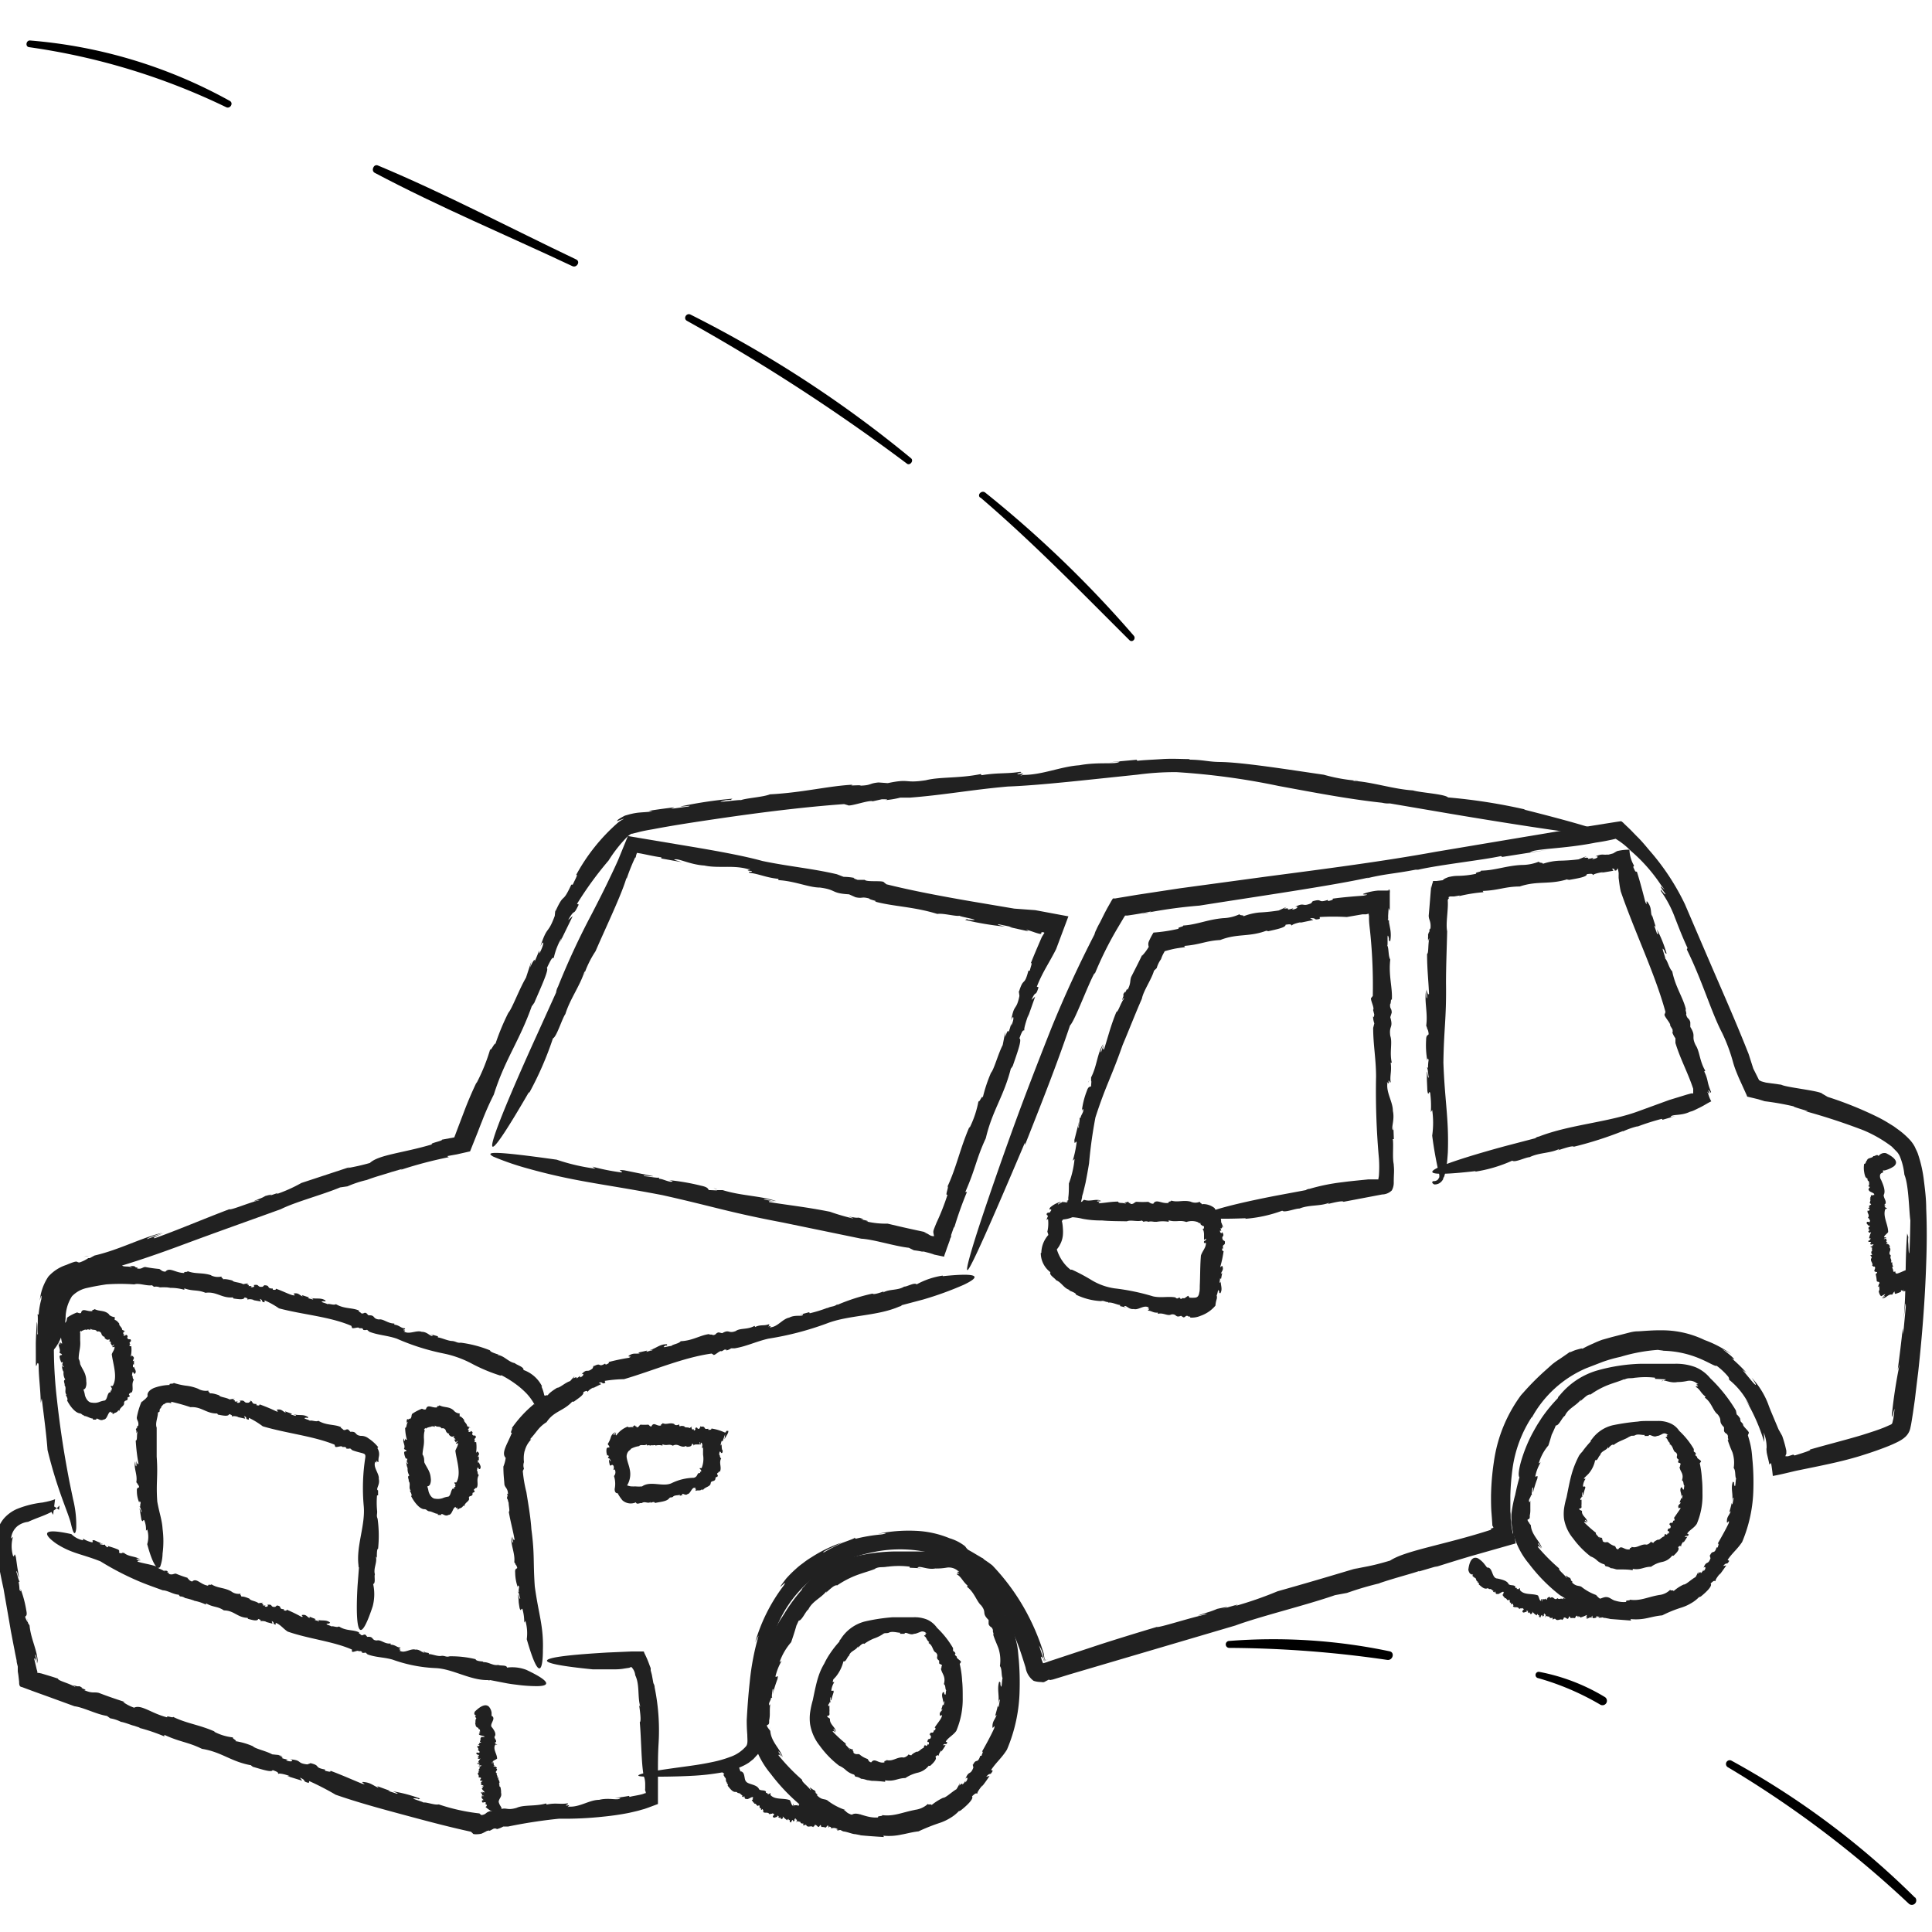 <svg xmlns="http://www.w3.org/2000/svg" viewBox="0 0 200 200"><defs><style>.cls-1{fill:#212121;}</style></defs><g id="BACKGROUND_2" data-name="BACKGROUND 2"><path d="M59.65,26.86c-6.83-3.25-13.55-6.81-20.53-9.73-.44-.19-.74.54-.33.76,6.66,3.53,13.64,6.45,20.46,9.66.46.21.86-.47.4-.69Z"/><path d="M71.11,33.21A201.16,201.16,0,0,1,93.89,48c.31.23.73-.3.42-.56A121.31,121.31,0,0,0,71.49,32.57c-.43-.22-.8.4-.38.64Z"/><path d="M101.49,51.5c5.44,4.65,10.37,9.73,15.43,14.77.3.29.71-.15.45-.46A117,117,0,0,0,102,51c-.36-.3-.89.21-.53.52Z"/><path d="M23.78,10.44A51.05,51.05,0,0,0,3.09,4.19c-.39,0-.49.62-.1.69A68.83,68.83,0,0,1,23.4,11.09c.43.22.81-.42.38-.65Z"/><path d="M198.22,196.42a84.79,84.79,0,0,0-19-14.17.39.39,0,0,0-.39.67,108.28,108.28,0,0,1,18.77,14.15.46.46,0,0,0,.65-.65Z"/><path d="M166.14,175.68a20.42,20.42,0,0,0-6.8-2.61.33.33,0,0,0-.18.63,27.32,27.32,0,0,1,6.51,2.77.46.46,0,0,0,.47-.79Z"/><path d="M143.84,170.94a58.53,58.53,0,0,0-16.59-1.07.36.36,0,0,0,0,.72,116.16,116.16,0,0,1,16.34,1.24c.59.1.84-.78.25-.89Z"/></g><g id="BACKGROUND_1" data-name="BACKGROUND 1"><path class="cls-1" d="M8.66,130.11l.54-.1S9.05,130,8.66,130.11Z"/><path class="cls-1" d="M123.1,78.47h.13A.45.45,0,0,0,123.1,78.47Z"/><path class="cls-1" d="M29.15,125.12h0l-.12.06Z"/><path class="cls-1" d="M5.75,135.35a4.34,4.34,0,0,1,.63-1.87,3.06,3.06,0,0,1,1.2-.94,30.62,30.62,0,0,1,3.27-1c2.24-.65,4.51-1.36,8-2.66s7-2.54,10.23-3.71c1.49-.75,4.32-1.49,6.13-2.25l.76-.11a11.19,11.19,0,0,1,2-.66l0,0c.94-.36,2-.63,2.51-.81l0,0,1.17-.34-.19.11a42.74,42.74,0,0,1,5-1.32l-.17-.11,1-.18,1.37-.31.74-1.85c.17-.43.32-.84.49-1.25a29.13,29.13,0,0,1,1.23-2.78l0,0c1.18-3.74,2.68-5.55,4-9.35-.17.47.16-.17.17-.11.73-1.7,1.56-3.49,1.32-3.64.58-1.22.55-1,.72-1.06a7,7,0,0,1,.81-2.07l-.17.46,1.32-2.71-.48.42c.79-1.39.44-.23,1.1-1.61l-.18-.07A36.07,36.07,0,0,1,63,89.08a14.31,14.31,0,0,1,1.93-2.45,2.12,2.12,0,0,1,.43-.32l.08,0,.19-.05.37-.09c.48-.13,1-.23,1.6-.33,2.2-.42,4.48-.76,6.72-1.09,4.49-.66,8.92-1.21,13.06-1.51l.38.11c.19.19,2.24-.57,2.58-.4l.95-.21c.27,0,.84,0,.37.09a9.7,9.7,0,0,0,1.54-.26l1,0c3.51-.27,6.46-.83,10.15-1.15,2.23-.08,5.42-.39,8.65-.73l4.77-.5a29.57,29.57,0,0,1,4-.26,73.66,73.66,0,0,1,10.58,1.43c3.63.67,7.27,1.37,10.73,1.74a2.55,2.55,0,0,0,.8.07l6.27,1.07s7.59,1.29,12.33,1.92,6.65.51-4.74-2.36l.16,0a58.45,58.45,0,0,0-8-1.25c-.33-.35-2.82-.49-3.61-.72h.08c-2.13-.12-4.29-.89-6.34-1a1.15,1.15,0,0,1,.6,0,17.74,17.74,0,0,1-3.59-.63c-3.52-.51-8.45-1.3-10.76-1.32l.16,0c-1.32,0-1.67-.2-3.15-.24-.08,0-.18,0-.16-.06-.71,0-1.8-.07-2.83,0s-2,.1-2.56.18l-.08-.11-2.82.26,1.06-.07c-.34.34-2.15,0-4.17.38-1.92.13-3.81,1-5.81,1-.92.24.81-.31-.59-.06-.06-.15.65-.16.28-.26-1.38.22-2.29.07-4,.35l-.08-.12c-2.21.46-4.23.27-5.69.64-2.28.35-1.58-.2-3.94.3l-.95-.07c-1,.09-.71.29-1.86.33.06-.11-1.44.07-.79-.1-2.58.13-5.18.82-8.6,1-.71.29-2.42.38-3,.6-.1-.08-3.41.41-1.53,0,.16,0,.45-.07.44,0l.21-.15a44.22,44.22,0,0,0-5.4.81c.57,0,1.32-.15.83,0l-1.78.24.36-.16c-.89.11-1.77.22-2.67.37l.39.06c-.66.08-1.1.08-1.59.14a7.06,7.06,0,0,0-.8.16l-.46.13a6.05,6.05,0,0,0-.71.41c-.28.31,0,.09.34,0,.16-.06.29-.1.25-.07s-.27.12-.61.39a19.57,19.57,0,0,0-4.33,5.42c.23-.12-.08.41-.35,1h-.15c-1,2.17-.67.63-1.65,2.78l0-.22-.06.67c-.74,2-.75.91-1.49,3.17.39-.85.44-.27-.11.73l0-.31c-.26.58-.31.79-.51,1.16.11-.37-.07-.25-.45.6l.13-.63-.55,1.68c-.7,1.18-1.44,3.21-1.83,3.64a24.71,24.71,0,0,0-1.37,3.32c.13-.58-.56.88-.49.4a19.38,19.38,0,0,1-1.46,3.61l.05-.17c-.56,1.17-1,2.23-1.38,3.25-.32.84-.63,1.65-.94,2.48l-1.29.24c.17.11-1.39.39-1,.48-3,.9-5.54,1.07-6.45,1.93a22.1,22.1,0,0,1-2.33.53l.31-.13-5.07,1.67a15.29,15.29,0,0,1-2.62,1.17c.49-.28-.17,0-.78.18.38-.15.49-.23-.34,0a2.83,2.83,0,0,1-.43.22s0,0,0,0c-1,.39-.82.36-.34.21,0,0,0,0,.18,0-1.1.25-2.95,1.06-3.14.94-3,1.14-5.17,2.09-7.71,3-.32,0,.26-.27,1-.57l-1.8.66c0-.13,1-.43,1.57-.65-2.23.54-4.39,1.74-7,2.35l-.5.27-.15,0a3.59,3.59,0,0,1-.91.45c-.41,0,0-.32-1.38.26A4.24,4.24,0,0,0,5,132.16a5.36,5.36,0,0,0-.88,2.49c.18-.79.19-.52.16-.17a8.71,8.71,0,0,0-.28,1.6l-.16,0c.16-.25,0,1.76.09,2-.14.38,0-1-.12-1.22-.08,1.35-.09,1.69-.1,2s0,.68,0,2,.14-.26.29.42c0,1.27.19,2.49.22,3.94l.1-.46c.29,2.35.48,3.75.6,5.34,1.05,4.31,2.16,6.48,2.44,7.7s.46,1.06.53.42a11,11,0,0,0-.32-3c-.21-1-.38-1.83-.38-1.83-.64-3.32-1-5.84-1.3-8.55A47.21,47.21,0,0,1,5.75,135.35Z"/><path class="cls-1" d="M53.34,162.1l0-.2S53.34,162,53.34,162.1Z"/><path class="cls-1" d="M85.67,135.35l0,0Z"/><path class="cls-1" d="M54.49,154.45h0l0,0Z"/><path class="cls-1" d="M55.36,164.22c-.18-2.57,0-3.27-.35-5.91-.08-1.24-.33-2.66-.52-3.85a13.58,13.58,0,0,1-.37-2.18l.12-.25a1,1,0,0,1,0-.67l0,0a3.71,3.71,0,0,1,0-.8l0,0,.06-.35,0,.07A2.59,2.59,0,0,1,55,149l-.14,0c.35-.38.56-.67.78-.94a3.61,3.61,0,0,1,.94-.84l0,0c.77-1.17,1.77-1.13,2.7-2.17-.11.13.11,0,.11.06.51-.38,1.08-.72,1-1,.41-.21.38-.1.48,0-.06-.11.27-.34.59-.5l-.13.12c.31-.16.61-.31.92-.45l-.27-.14c.53-.15.23.21.69,0l-.07-.19a13.93,13.93,0,0,1,2-.18c3-.88,6.14-2.25,9.07-2.65l.17.11c.1.19.7-.51.86-.34l.31-.18c.1,0,.31,0,.15.09a1.25,1.25,0,0,0,.52-.22l.36,0c1.23-.2,2.2-.7,3.49-1A31.46,31.46,0,0,0,85.6,137c2.26-.88,5.2-.74,7.5-1.75a.39.39,0,0,0,.26-.14l2.19-.58A34.36,34.36,0,0,0,99.77,133c1.56-.75,2-1.32-2.18-.89l0-.06a8,8,0,0,0-2.7.91c-.21-.24-1,.25-1.29.23l0,0c-.66.42-1.53.23-2.18.61a.21.21,0,0,1,.17-.15c-.49.17-1.18.41-1.26.26a20.16,20.16,0,0,0-3.65,1.17l0-.06c-.4.29-.57.17-1,.38,0,0-.07,0-.06,0a13.93,13.93,0,0,1-1.8.55l-.05-.11-1,.26.37-.06c0,.33-.78,0-1.44.36-.67.12-1.19.94-1.91,1-.29.22.24-.29-.23-.07,0-.15.21-.15,0-.24-.46.19-.82,0-1.39.28l-.06-.12c-.71.42-1.49.2-1.95.54-.78.3-.63-.22-1.4.22l-.36-.08c-.36.06-.21.26-.62.28,0-.11-.52,0-.31-.11-.93.08-1.75.69-3,.74-.2.27-.83.31-1,.51-.06-.07-1.19.31-.58-.06,0,0,.15,0,.16,0l0-.13c-.73-.05-1.17.46-1.84.62.2,0,.46-.11.31,0l-.62.16.1-.13-.93.21.16.08c-.46.08-.68-.08-1.13.24-.2.17.47,0,0,.22A20.81,20.81,0,0,0,63,141c.11.11-.09.18-.29.27l-.07-.11c-.75.44-.37-.17-1.17.27l0-.11-.12.33c-.64.54-.51-.07-1.16.62.3-.17.26.18-.14.32l0-.16a2.13,2.13,0,0,1-.39.27c.1-.13,0-.19-.31,0l.13-.24c-.16.16-.31.34-.46.51-.5.15-1.08.71-1.34.69,0,0-.94.55-1,.85.11-.22-.4.1-.34-.11a2.89,2.89,0,0,1-1.06,1l0-.05a12.34,12.34,0,0,0-2.29,2.48c.14,0-.26.54,0,.49-.44,1.14-1.15,2.08-.64,2.6a3.64,3.64,0,0,1-.24.9l0-.13c0,1,.06,1.29.11,2,.09.35.36.38.37,1-.13-.18-.08.07,0,.3,0-.15-.08-.19-.11.12a.46.46,0,0,1,.09.17h0c.08.37.11.3.1.12,0,0,0,0,0-.07-.08.42.16,1.1,0,1.17.19,1.12.44,1.94.6,2.89-.08.11-.18-.1-.25-.38l.11.68c-.14,0-.12-.38-.17-.59-.13.83.38,1.65.28,2.62l.12.18v.06c.06,0,.15.2.18.33s-.26,0-.21.49a4.71,4.71,0,0,0,.27,1.53c0-.26.07-.18.12-.08s-.08.39,0,.56l-.15,0c.13-.11.22.6.29.68-.11.14-.14-.36-.23-.4.11.94,0,.47.16,1.41.17.48.14-.11.3.11a5,5,0,0,1,.18,1.38l.12-.18a4.64,4.64,0,0,1,.14,1.9c1.74,6.07,1.67,1.12,1.67,1.12C56.28,168.32,55.75,167.11,55.36,164.22Z"/><path class="cls-1" d="M6.26,140.07l0-.08S6.27,140,6.26,140.07Z"/><path class="cls-1" d="M8.71,146.43h0Z"/><polygon class="cls-1" points="8.33 137.89 8.33 137.89 8.34 137.9 8.33 137.89"/><path class="cls-1" d="M8.14,140.77c0-.91.22-1.14.16-2,0-.22,0-.44,0-.66s0-.13,0-.14,0,0,0,0-.06-.1,0-.11,0,0,0,0a.35.35,0,0,0,.07-.11l.09.09c0-.08.08-.13.14-.08v0c0-.12.16-.06.19-.12v0l.1,0v.05a.43.43,0,0,1,.46,0v-.15c.28.23.51,0,.71.31l0,0a.33.33,0,0,1,.44.22.43.43,0,0,0,.37.33c-.07,0,0,.07-.07.08.15.13.28.3.52.16.08.14,0,.15-.1.22.11-.06.22,0,.28.15l-.07,0,.18.31.19-.15c0,.21-.25.15-.13.3l.18-.06c.05.27-.19.51-.28.78.12,1,.64,2.37.1,3.28h-.15c-.21,0,.24.33,0,.32l.06.13s-.1.07-.13,0c0,.09,0,.11,0,.19l-.16.05c-.23.28-.17.65-.44.82a2.46,2.46,0,0,0-.59.16,1.4,1.4,0,0,1-.74.06c-.37,0-.63-.4-.73-.77a2.64,2.64,0,0,0-.36-1s0-.08-.08-.08a5.74,5.74,0,0,1,0-.73s0-.23,0-.55a6.32,6.32,0,0,0-.07-1c-.11-.65-.51-1-1.58.54l0,0a1.25,1.25,0,0,0,.06,1.21c-.29.07,0,.44-.08.58h0c.25.29-.07.74.23,1,0,0-.11,0-.13-.07.1.23.3.53.16.63.28.57.84,1.31,1.34,1.35H8.2c.29,0,.24.17.51.22,0,0,0,.05,0,.05.29,0,.67.29.9.26v.11a3.05,3.05,0,0,0,.52,0l-.19,0c.08-.3.39.23.78,0,.41,0,.44-.8.74-.81,0-.2,0,.27.14.05.1.12,0,.14.09.21.15-.19.43-.12.56-.42l.1.08c.08-.43.57-.51.49-.85.07-.37.45-.09.36-.54l.21-.09c.08-.16-.17-.18,0-.33.1,0,.14-.21.21-.08.26-.38-.07-.85.24-1.35-.2-.13-.06-.39-.22-.47.09,0,0-.5.21-.22,0,0,0,.07,0,.07l.12,0c.24-.29-.13-.52-.1-.81,0,.09,0,.2-.11.13v-.27l.11,0,0-.41-.12.07c0-.2.25-.3,0-.51s-.14.21-.21,0a3.3,3.3,0,0,0,.05-1.06c-.13.07-.15,0-.21-.11l.12-.05c-.28-.31.22-.22,0-.54h-.19c-.36-.22.17-.28-.31-.49.09.13-.21.18-.24,0l.12,0c-.06-.08-.13-.08-.14-.15s.17-.06.07-.19l.18,0-.34-.14c0-.27-.37-.45-.3-.64,0,0-.32-.46-.54-.38.15,0,0-.25.1-.3-.19,0-.58-.13-.65-.32h0c-.48-.43-1-.25-1.48-.52,0,.14-.27,0-.22.21-.52.1-1.05-.39-1.17.2-.23.08-.31-.06-.45-.06l.05,0a4.6,4.6,0,0,0-1,.51c-.14.18,0,.37-.26.57,0-.14-.1,0-.19.06.06-.06,0-.13-.12,0a.74.74,0,0,1,0,.14h0c0,.24,0,.21.06.12a.06.06,0,0,0,.07,0c-.18.16-.12.63-.29.59a5.59,5.59,0,0,0,.18,1.23c-.09,0-.17-.05-.2-.17l0,.28c-.13,0-.07-.16-.09-.25-.24.34.19.7,0,1.09l.11.08,0,0c.06,0,.14.07.16.13s-.27,0-.25.21.1.44.2.63c0-.12.07-.09.12-.05s-.09.17,0,.23l-.16,0c.14-.06.21.22.28.25-.11.07-.13-.13-.22-.14.09.38,0,.19.14.57.16.18.13-.07.29,0s.22.31.18.54l.12-.1a.8.8,0,0,1,.18.73c1,.95,1.41.81,1.55.57a1.22,1.22,0,0,0,.08-.68C8.93,142,8.43,141.77,8.14,140.77Z"/><path class="cls-1" d="M41.85,150.15l0-.09S41.85,150.09,41.85,150.15Z"/><path class="cls-1" d="M44.3,156.51h0Z"/><polygon class="cls-1" points="43.91 147.96 43.91 147.96 43.92 147.97 43.91 147.96"/><path class="cls-1" d="M43.73,150.84c0-.9.22-1.14.15-2,0-.21,0-.43.06-.65s0-.13,0-.15l0,0c-.08-.07,0-.09,0-.11s0,0,0,0a.26.26,0,0,0,.07-.11l.1.09c0-.08.08-.13.14-.08v0c0-.11.17-.05.2-.11v0a.18.18,0,0,1,.1,0l0,0a.43.43,0,0,1,.46,0l0-.15c.28.23.5,0,.71.3l0,0a.33.33,0,0,1,.43.23.45.45,0,0,0,.38.33c-.07,0,0,.06-.08.08.16.13.28.3.53.16.08.14,0,.15-.1.22.11-.06.22,0,.28.15L47,149l.18.31.19-.16c0,.22-.25.15-.13.31l.18-.07c0,.28-.19.52-.28.79.12,1,.64,2.37.1,3.28h-.15c-.21,0,.24.33,0,.31l.06.14s-.1.06-.13,0c0,.09,0,.1,0,.19l-.16,0c-.23.29-.17.66-.44.83a2.13,2.13,0,0,0-.6.16,1.58,1.58,0,0,1-.73.06c-.37,0-.63-.41-.73-.78a2.93,2.93,0,0,0-.36-1s-.06-.08-.08-.07a4.47,4.47,0,0,1,0-.74v-.54A7.61,7.61,0,0,0,43.9,151c-.11-.65-.52-1-1.58.54l0,0a1.25,1.25,0,0,0,.06,1.21c-.29.07,0,.44-.08.57h0c.26.29-.06.73.24,1,0,0-.11,0-.14-.06.11.23.3.53.16.62.29.58.85,1.32,1.34,1.35l0,0c.29,0,.25.16.52.22,0,0,0,0,0,0,.29,0,.66.29.9.25v.12a3,3,0,0,0,.52,0l-.19,0c.08-.29.39.24.78,0,.4,0,.44-.79.73-.81,0-.2,0,.27.15.05.1.13,0,.15.09.22.15-.19.43-.12.55-.42l.1.07c.08-.43.58-.51.5-.84s.45-.09.36-.54l.21-.1c.07-.15-.17-.17,0-.32.1,0,.14-.21.21-.08.26-.39-.07-.85.24-1.35-.2-.13-.06-.39-.22-.47.09,0,0-.5.21-.22,0,0,0,.07,0,.07l.12,0c.23-.29-.13-.53-.11-.81,0,.09,0,.2-.1.12v-.26l.1.05,0-.41-.12.07c.05-.21.26-.3.05-.51s-.15.21-.21,0a3.64,3.64,0,0,0,0-1.06c-.13.07-.14,0-.2-.11l.11,0c-.27-.31.23-.22,0-.55h-.18c-.37-.22.17-.28-.31-.49.09.12-.21.18-.25,0h.13c-.07-.08-.13-.08-.14-.16s.17-.05.07-.18l.18,0-.34-.14c0-.27-.37-.46-.31-.64,0,0-.32-.46-.54-.38.16,0,0-.25.11-.3a.82.82,0,0,1-.66-.32h0c-.48-.43-1-.26-1.48-.53,0,.15-.27,0-.23.22-.51.1-1-.4-1.16.2-.23.08-.32-.06-.46-.06l.05,0a5.06,5.06,0,0,0-1,.52c-.14.18,0,.37-.26.56,0-.14-.1,0-.19.07.06-.06,0-.13-.13,0a.22.22,0,0,1,0,.13h0c0,.24,0,.21.06.11h.07c-.18.16-.12.63-.29.58a5.07,5.07,0,0,0,.18,1.24c-.1,0-.18,0-.2-.17l0,.28c-.14,0-.08-.16-.1-.25-.23.33.2.7,0,1.09l.11.08,0,0a.22.22,0,0,1,.16.14c-.11.06-.27,0-.25.21s.1.43.19.62c0-.11.08-.08.12,0s-.09.17,0,.23l-.16,0c.14-.06.2.22.27.24-.1.08-.12-.13-.21-.14.09.39,0,.2.13.58.17.17.14-.07.3,0s.22.31.18.53l.12-.1a.86.86,0,0,1,.18.74c1,1,1.41.8,1.55.56a1.19,1.19,0,0,0,.08-.67C44.52,152.11,44,151.84,43.73,150.84Z"/><path class="cls-1" d="M7.81,131.7a.58.58,0,0,1,.19,0S7.93,131.64,7.81,131.7Z"/><path class="cls-1" d="M46.85,138.77h0S46.85,138.77,46.85,138.77Z"/><path class="cls-1" d="M14,133Z"/><path class="cls-1" d="M7.45,134.19A3,3,0,0,1,9,133.33c.53-.12,1.07-.23,2-.37a20,20,0,0,1,2.9,0c.47-.17,1.25.18,1.84.09l.2.16a1.05,1.05,0,0,1,.61.06l0,0a6.4,6.4,0,0,1,.77,0l0,0,.35.05-.06,0a5,5,0,0,1,1.47.2v-.15c.94.33,1.35.11,2.19.46l0,0c1.17-.16,1.69.6,2.89.47-.15,0,.05.09,0,.12.53.07,1.09.17,1.16-.11.38.08.29.15.32.27,0-.12.36-.11.66,0l-.14,0,.85.15-.11-.27c.43.17.05.31.49.35l0-.2a8.7,8.7,0,0,1,1.49.83c2.47.66,5.27.85,7.49,1.81l.06.17c0,.22.72-.13.76.08l.29,0c.06.06.21.15.07.16a.89.89,0,0,0,.45,0l.23.2c.95.37,1.84.37,2.85.72A23.65,23.65,0,0,0,46,140.13a10.81,10.81,0,0,1,2.91,1.07,17.52,17.52,0,0,0,2.79,1.17.27.27,0,0,0,.22,0,10.89,10.89,0,0,1,1.44.89,8,8,0,0,1,.87.72,5.39,5.39,0,0,1,1.16,1.53c.27.5.4.93.66.81.1-.06.24-.26.33-.71a3.84,3.84,0,0,0-.33-2.08l.07,0a3.43,3.43,0,0,0-1.93-1.71c.07-.32-.72-.52-.9-.71h0c-.67-.12-1.11-.78-1.77-.84a.19.19,0,0,1,.21,0c-.43-.15-1-.31-1-.48a12.19,12.19,0,0,0-3.06-.8l.06,0c-.42.06-.48-.12-.91-.17,0,0,0,0,0,0-.44,0-1.15-.35-1.49-.37l0-.12-.79-.22.28.12c-.19.26-.53-.37-1.16-.36-.52-.2-1.26.28-1.77,0-.3.06.3-.15-.12-.16,0-.16.21,0,.15-.2-.41,0-.59-.34-1.1-.38l0-.12c-.69,0-1.14-.51-1.61-.42-.67-.08-.33-.47-1.07-.43l-.22-.23c-.28-.11-.26.14-.56,0,0-.09-.38-.19-.16-.24-.69-.35-1.53-.16-2.42-.68-.26.14-.71-.1-.9,0,0-.09-1-.26-.37-.31.05,0,.13,0,.11.05l.1-.1c-.49-.37-1-.13-1.56-.3.15.08.37.12.21.17l-.5-.14.13-.07-.74-.24.07.14c-.35-.15-.43-.39-.88-.31-.21,0,.3.25-.09.19s-1.18-.49-1.8-.68c0,.16-.14.11-.32.1v-.12c-.71,0-.19-.33-.88-.34l.07-.07-.23.22c-.65.1-.26-.33-1-.15.27,0,.07.3-.25.18l.11-.1c-.18,0-.25,0-.37,0,.12,0,.09-.16-.17-.19l.2-.11-.54.11c-.36-.21-1-.18-1.12-.38,0,0-.82-.24-1-.1.18-.08-.26-.21-.11-.32a1.62,1.62,0,0,1-1.12-.12h.05c-.92-.31-1.65-.11-2.46-.43,0,.15-.42,0-.35.19-.9,0-1.53-.65-1.94-.14-.4,0-.45-.21-.65-.27l.1,0a14.43,14.43,0,0,1-1.54-.21c-.29,0-.37.27-.87.14.18-.08,0-.09-.23-.11.13,0,.17,0-.08-.13a.33.33,0,0,1-.15,0s0,0,0,0c-.33,0-.27,0-.13.07s0,0,.05.07c-.32-.17-.93,0-1-.24a10.7,10.7,0,0,0-2.49.41c-.11-.08.07-.19.31-.26l-.58.12c0-.13.32-.12.5-.18-.75-.12-1.41.45-2.26.59l-.13.16H8s-.12.19-.22.27-.12-.24-.5,0a1.55,1.55,0,0,0-.58.39c-.17.21-.34.43-.47.63.18-.17.17-.06.13,0s-.31.2-.38.36l-.14-.08c.16,0-.18.58-.16.68-.17.05.09-.34,0-.44a4.87,4.87,0,0,0-.57,1.2c0,.46.16,0,.23.22a4.91,4.91,0,0,1-.26,1.14l.17-.1a2.87,2.87,0,0,1-.4,1.49,5.66,5.66,0,0,1-.54,2.4c-.16.4,0,.48.19.48a2.16,2.16,0,0,0,1-.65,3.1,3.1,0,0,0,.33-.41l.12-.19a6.21,6.21,0,0,0,.84-2.72A4.22,4.22,0,0,1,7.45,134.19Z"/><path class="cls-1" d="M14.31,153.74l0-.16S14.31,153.63,14.31,153.74Z"/><path class="cls-1" d="M39.28,156.4v0A0,0,0,0,0,39.28,156.4Z"/><path class="cls-1" d="M16.23,147.78h0v0Z"/><path class="cls-1" d="M16.28,155.43c-.14-2,.09-2.56-.06-4.64,0-1,0-2.06,0-3-.18-.45.14-1.12.13-1.56l.17-.1c0-.15,0-.31.15-.37l0,0c0-.2.18-.27.2-.34v0l.12-.09v.06c.13-.19.39-.23.73-.13v-.15a20.12,20.12,0,0,1,2,.56l0,0c1.18-.08,1.64.71,2.84.65-.15,0,0,.09,0,.12.53.1,1.08.22,1.16-.05.37.1.28.17.3.29,0-.13.37-.09.66,0h-.14l.84.18-.1-.27c.42.18,0,.31.48.37l0-.19a8.54,8.54,0,0,1,1.44.88c2.44.73,5.22,1,7.43,1.9l.06.17c0,.22.71-.14.75.07l.29,0c.07.06.21.14.07.15a.89.89,0,0,0,.45,0l.23.19c.49.18.92.26,1.09.32s.28.1.25.41a20.46,20.46,0,0,0-.17,5c.2,2-.79,4.16-.54,6.17,0,.06,0,.23.05.23l-.14,1.81s-.62,8.8,1.56,2.22l0,0a4.92,4.92,0,0,0,.05-2.31c.29-.09.08-.82.18-1l0,0c-.18-.62.26-1.24.1-1.83a.18.18,0,0,1,.1.17c0-.43,0-1,.13-1a13,13,0,0,0-.05-3.1l0,0c-.16-.38,0-.48-.06-.9,0,0,0-.05,0,0a8.61,8.61,0,0,1,0-1.52h.11l0-.81,0,.3c-.3-.12.23-.59.07-1.19.07-.54-.57-1.15-.39-1.71-.12-.28.22.26.14-.16.16,0,.09.2.22.1a2,2,0,0,1,.05-.59,1.19,1.19,0,0,0-.17-.84l.1-.08a4.38,4.38,0,0,0-1-.91,1.25,1.25,0,0,0-.82-.27c-.68-.08-.34-.48-1.07-.42l-.21-.23c-.28-.1-.26.15-.56,0,.05-.09-.37-.18-.16-.23-.67-.35-1.51-.16-2.38-.68-.26.14-.7-.1-.89,0,0-.1-.94-.27-.36-.32,0,0,.13,0,.11.06l.1-.1c-.48-.37-1-.14-1.53-.32.15.09.36.13.2.17l-.49-.14.13-.07-.72-.26.07.15c-.34-.16-.42-.4-.87-.33-.21.05.3.25-.09.19a17.86,17.86,0,0,0-1.75-.73c0,.16-.14.11-.32.09v-.13c-.69,0-.16-.32-.84-.36L26,145l-.24.2c-.65.09-.25-.33-1-.18.26,0,.05.3-.26.17l.12-.1c-.19,0-.26,0-.37,0,.12,0,.1-.16-.16-.21l.21-.1-.54.09c-.34-.22-1-.23-1.08-.43,0,0-.79-.3-1-.17.19-.06-.24-.22-.08-.32a1.59,1.59,0,0,1-1.1-.19h0a4.56,4.56,0,0,0-1.22-.31,7.44,7.44,0,0,1-1.3-.29c0,.14-.55,0-.41.21a5.14,5.14,0,0,0-1.63.31c-.46.2-.75.51-.65.85-.29.41-.46.41-.61.63l0-.12a7.63,7.63,0,0,0-.52,1.71c0,.31.25.4.14.91-.1-.18-.09,0-.11.24,0-.13,0-.17-.13.08a.35.35,0,0,1,.06.14h0c0,.31,0,.26.08.12s0,0,.06-.05c-.15.32,0,.91-.21.94a19.66,19.66,0,0,0,.29,2.41c-.09.09-.18-.09-.22-.32l0,.56c-.13,0-.09-.32-.12-.49-.2.67.26,1.36.11,2.15l.12.15v.05c.05,0,.14.16.17.28s-.27,0-.23.4a3,3,0,0,0,.25,1.24c0-.21.06-.15.12-.06s-.08.31,0,.45l-.16,0c.14-.09.23.48.3.54-.1.13-.14-.28-.23-.32.13.77.06.39.19,1.15.18.38.14-.09.3.07a2.37,2.37,0,0,1,.17,1.07l.13-.13a2.67,2.67,0,0,1,0,1.52c.67,2.5,1.17,2.68,1.35,2.31a4.27,4.27,0,0,0,.24-1.34,9.9,9.9,0,0,0,0-2.55C16.77,157.3,16.47,156.56,16.28,155.43Z"/><path class="cls-1" d="M12.67,160.68l.1.11S12.76,160.73,12.67,160.68Z"/><path class="cls-1" d="M45.79,171.36h0Z"/><path class="cls-1" d="M16.86,164.59Z"/><path class="cls-1" d="M10.4,161.63a29.27,29.27,0,0,0,3.83,2c.85.37,1.78.69,2.63,1,.47,0,1.1.43,1.63.45l.14.18a.88.88,0,0,1,.53.17l0,0a6,6,0,0,1,.66.17l0,0,.3.1-.07,0a4.85,4.85,0,0,1,1.27.41l0-.14c.77.45,1.18.28,1.86.74l0,0c1.07,0,1.41.77,2.51.77-.14,0,0,.08,0,.11.46.12.95.27,1.05,0,.33.12.24.17.25.29,0-.12.34-.07.6,0h-.14l.76.2-.08-.27c.38.19,0,.3.41.37l0-.19c.53.21.76.6,1.24.91,2.17.76,4.68,1,6.65,1.86l0,.17c0,.22.65-.16.68,0l.26,0c.06.05.19.13.06.14a.65.65,0,0,0,.41,0l.21.19c.85.32,1.66.28,2.58.54a15,15,0,0,0,4.45.88c1.77.07,3.6,1.28,5.43,1.24a.23.23,0,0,0,.22,0l1.6.31s.49.1,1.14.17a16.14,16.14,0,0,0,2.07.15c1.24,0,1.76-.36-1.06-1.69l0,0a4.12,4.12,0,0,0-2-.23c0-.3-.71-.16-.9-.28l0,0c-.57.12-1.06-.37-1.61-.27a.17.17,0,0,1,.17-.08c-.38,0-.91-.07-.9-.24a10.69,10.69,0,0,0-2.75-.3l.05,0c-.36.11-.43-.06-.81-.05l0,0c-.39.1-1-.19-1.34-.18v-.11l-.71-.13L44,171c-.16.28-.49-.3-1-.23-.47-.15-1.11.4-1.57.13-.27.09.26-.17-.12-.15,0-.16.19-.06.13-.2-.36,0-.53-.3-1-.29v-.13c-.61.09-1-.42-1.42-.31-.6,0-.29-.45-1-.37l-.18-.22c-.25-.09-.24.15-.5,0,0-.1-.33-.17-.14-.23-.59-.33-1.35-.13-2.11-.63-.23.15-.62-.09-.8,0,0-.09-.84-.25-.31-.3,0,0,.12,0,.1,0l.09-.1c-.41-.35-.89-.13-1.35-.31.13.08.31.13.17.17l-.43-.14.12-.08-.63-.25,0,.15c-.3-.16-.35-.4-.76-.33-.19,0,.25.25-.09.19a16.71,16.71,0,0,0-1.52-.74c0,.15-.14.1-.29.08l0-.13c-.62,0-.13-.32-.73-.38l.07-.06-.23.2c-.58.07-.19-.34-.86-.2.23.05,0,.29-.24.15l.1-.09c-.16,0-.22,0-.32,0,.11,0,.11-.15-.12-.21l.19-.09-.49.06c-.28-.23-.85-.25-.93-.46,0,0-.67-.32-.89-.2.17-.06-.2-.24,0-.33a1.22,1.22,0,0,1-1-.23h0c-.74-.42-1.41-.31-2.06-.74,0,.15-.36-.06-.33.15-.8-.1-1.2-.86-1.66-.43-.35-.1-.35-.28-.51-.37h.09a11.84,11.84,0,0,1-1.27-.45c-.25,0-.39.19-.77,0,.17,0,0-.09-.16-.16.11,0,.15,0,0-.14a.32.32,0,0,1-.14,0s0,0,0,0c-.27-.07-.23,0-.12,0s0,0,0,.08c-.21-.24-.74-.3-.7-.48-.78-.28-1.41-.33-2.07-.54,0-.12.15-.13.35-.08l-.47-.17c.06-.12.29,0,.44.08-.45-.43-1.19-.28-1.73-.74l-.18,0,0,0c0,.05-.19.06-.29,0s.12-.24-.2-.37-.71-.26-1.06-.35c.17.1.08.13,0,.14S11,160,10.88,160l0-.15c0,.16-.47,0-.55,0,0-.14.28,0,.35,0l-.93-.41c-.38,0,0,.17-.22.22a2.73,2.73,0,0,1-.93-.38l0,.17a2.36,2.36,0,0,1-1.21-.64c-4.55-1-1.54,1-1.54,1C7.42,160.82,8.43,160.85,10.4,161.63Z"/><path class="cls-1" d="M2.87,167.56v.3S2.91,167.77,2.87,167.56Z"/><path class="cls-1" d="M66.54,185.44v0A.08.08,0,0,1,66.54,185.44Z"/><path class="cls-1" d="M7.8,176.59h0Z"/><path class="cls-1" d="M.37,164.49c.33,1.91.55,3.14.76,4.39.12.61.23,1.22.37,1.91.06.35.14.71.22,1.11,0,.2.07.4.12.62l0,.32,0,.18.06.37.08.7c0,.23,0,.53.28.55l1.32.49,1.39.5,2.74,1c.91.11,2.31.85,3.36,1l.34.25a3.84,3.84,0,0,1,1.1.36l0,0c.54.1,1.1.36,1.37.41l0,0,.63.21h-.13a18.85,18.85,0,0,1,2.63.89v-.16c1.67.77,2.4.72,3.9,1.45l0,0c2.1.34,3,1.35,5.19,1.72-.27-.05.09.11.05.13,1,.29,2,.62,2.07.35.69.24.53.28.59.41,0-.12.65,0,1.18.21l-.26,0,1.55.48-.23-.32c.79.34.12.34.91.55l.06-.19a29.29,29.29,0,0,1,2.73,1.41c2.26.79,4.66,1.44,7,2.07s4.65,1.25,7,1.76l.2.18c0,.06.11.07.24.08a2.48,2.48,0,0,0,.66-.06l.39-.19.18-.1c.11,0,.21-.08.26,0l.45-.24c.14,0,.44,0,.21.08a2.51,2.51,0,0,0,.76-.29l.51,0a51.73,51.73,0,0,1,5.28-.81,37.1,37.1,0,0,0,4.64-.22c.88-.09,1.78-.22,2.62-.39.42-.1.83-.18,1.21-.3l.36-.1.4-.14.75-.28.24-.09s0-.05,0-.1v-.14l0-.54,0-1c0-.47,0-.94,0-1.43,0-1,0-1.95.06-2.95a22.3,22.3,0,0,0-.4-5.9.88.88,0,0,0-.13-.44l-.16-.88-.12-.45,0-.23-.12-.31a10.07,10.07,0,0,0-.55-1.28s0-.11-.08-.14h-.52l-.72,0-2.52.11c-1.34.08-3,.19-4.26.34-2.53.3-3.55.77,2.77,1.4l-.08,0c.94,0,1.7,0,2.39,0q.51,0,1-.09l.47-.07.21-.09a1.38,1.38,0,0,1,.41.86l0,0c.48,1,.22,2.21.52,3.25,0,0-.11-.05-.14-.3.12.77.26,1.84.09,1.91.17,1.87.15,4.53.45,5.74l0-.08a2.63,2.63,0,0,1,.11.81c0,.12,0,.24,0,.38a.8.8,0,0,0,0,.24l0,0a.49.49,0,0,1,.06.17s0,.07,0,.09l-.08,0a1.88,1.88,0,0,1-.38.13c-.39.1-1,.18-1.22.26l-.05-.11c-.48.09-1,.16-1.45.21l.55,0c-.16.33-1.13-.07-2.2.2-1,0-2,.77-3.1.7-.49.18.43-.26-.32-.1,0-.16.35-.13.15-.24-.74.13-1.24-.08-2.16.13l-.05-.12c-1.18.33-2.3.11-3.07.46-1.22.35-.92-.23-2.16.33l-.54,0c-.55.14-.37.33-.93.42,0-.06-.06,0-.11-.08s-.15-.06-.05-.09a20,20,0,0,1-4.26-.94c-.43.1-1.27-.26-1.59-.19,0-.09-1.75-.53-.71-.42.09,0,.23.06.21.09l.15-.09a15.11,15.11,0,0,0-2.79-.74c.27.13.66.23.38.24l-.9-.29.22,0-1.34-.49.15.18c-.64-.27-.81-.55-1.61-.61-.36,0,.58.36-.13.17-.86-.35-2.14-.92-3.25-1.33.06.17-.24.07-.56,0v-.13c-1.25-.23-.35-.4-1.57-.67l.13,0-.4.14c-1.14-.12-.49-.44-1.78-.52.47.14.13.33-.43.09l.19-.07a3,3,0,0,1-.66-.17c.21,0,.16-.13-.32-.27l.37,0-1-.1c-.64-.36-1.78-.58-2-.84a7.14,7.14,0,0,0-1.84-.53c.34,0-.46-.34-.18-.38a5.36,5.36,0,0,1-2-.6l.09,0c-1.61-.72-2.9-.83-4.33-1.53,0,.16-.75-.2-.61.05-1.61-.39-2.68-1.37-3.43-1a4.52,4.52,0,0,1-1.14-.59l.18,0c-1.33-.44-1.71-.57-2.68-.94-.51-.13-.67.09-1.52-.29.31,0,0-.11-.37-.23.21.06.29.05-.11-.17a1.31,1.31,0,0,1-.27,0s0,0,0,0c-.56-.16-.47-.1-.23,0,0,0,0,0,.07.09C7.09,174.21,6,174,6,173.77c-.41-.14-.8-.26-1.17-.37l-.53-.16-.28-.06-.15,0a.56.56,0,0,1,0-.12l-.08-.28c-.08-.35-.16-.7-.25-1.05.07-.18.21.14.32.56l-.22-1c.13,0,.18.58.27.9,0-1.29-.72-2.48-.85-3.92l-.17-.27v-.08c-.06,0-.2-.28-.27-.49s.26,0,.1-.73a11.23,11.23,0,0,0-.6-2.24c.06.39,0,.28-.1.12a5.69,5.69,0,0,0-.09-.82l.15-.06c-.13.16-.31-.88-.4-1,.09-.21.19.52.29.6-.23-1.39-.13-.7-.32-2.08-.2-.73-.13.15-.31-.19a3.55,3.55,0,0,1,0-1.94l-.19.18a1.86,1.86,0,0,1,.65-1.28,2.21,2.21,0,0,1,1.11-.45c.8-.37,1.55-.6,2.1-.87a3.37,3.37,0,0,0,1.15-.82l-.05.45c-1.4-1.06-1.13-.34-.61.51l.2-1.61a5.08,5.08,0,0,1-.81.24l-.48.1a10,10,0,0,0-2.68.68,3.84,3.84,0,0,0-1.35,1,3.58,3.58,0,0,0-.73,1.57,7.69,7.69,0,0,0,.14,2.8C-.06,162.44.13,163.39.37,164.49Z"/><path class="cls-1" d="M63.15,149.82l.08-.09S63.17,149.75,63.15,149.82Z"/><path class="cls-1" d="M69.78,155.27h0Z"/><polygon class="cls-1" points="66.16 149.7 66.16 149.7 66.14 149.72 66.16 149.7"/><path class="cls-1" d="M64.87,150.85a.85.85,0,0,1,.24-.67.73.73,0,0,0,.22-.21,2.55,2.55,0,0,1,.83-.27c.17-.22.52,0,.77-.17l.09.12a.24.24,0,0,1,.28,0v0c.15-.08.3,0,.38-.05v0h.17l0,.05a1.29,1.29,0,0,1,.73,0v-.14c.46.2.66-.08,1.07.15v0c.58-.33.83.34,1.42,0-.07,0,0,.07,0,.11.26,0,.54,0,.56-.3.19,0,.15.1.16.21,0-.12.18-.16.33-.15l-.07,0h.42l-.06-.25c.19.09,0,.29.15.25l0-.19c.19.05.15.35.11.49s.12,0,.11,0a.93.93,0,0,0,0,.19.84.84,0,0,1,0,.14c0,.15,0,.29,0,.43a2.55,2.55,0,0,1-.15,1.39h-.15c-.21,0,.27.28.07.26l.06.11s-.09,0-.13,0,0,.07,0,.14h-.15c-.19.1-.12.4-.52.49a5.46,5.46,0,0,0-2.23.53c-.88.46-2.11-.21-3,.29,0,0-.1.05-.09.07a3.79,3.79,0,0,1-.73,0,3.32,3.32,0,0,1-.39,0c-.22,0-.58-.16-.9-.23s-.6,0-.68.19,0,.69.64,1.48l0,0a1.3,1.3,0,0,0,1.4.21c.07.3.48,0,.6.09v0c.3-.26.67.1.93-.14,0,0,0,.1-.07.12.2-.07.47-.18.51,0,.49-.12,1.18-.14,1.45-.46v0c.15-.2.23-.06.41-.18,0,0,0,0,0,0,.17-.21.57-.12.71-.22l0,.11.38-.09h-.15c0-.31.33.15.58-.09.28,0,.44-.72.74-.64.1-.18,0,.25.12.09,0,.15-.07.13,0,.23.18-.13.41.05.64-.18l.07.11c.24-.37.78-.35.82-.72s.51-.06.5-.6l.22-.11c.08-.18-.15-.2,0-.37.11,0,.14-.24.22-.1.25-.46-.13-.92.15-1.4-.2-.11-.08-.35-.24-.42.09,0,0-.46.21-.2,0,0,0,.06,0,.06l.12,0a.28.28,0,0,0,0-.35,1.46,1.46,0,0,1,0-.69c-.06.16-.08.34-.15.23a2.1,2.1,0,0,1,.11-.45l.09.06.27-.76L75,149c.16-.35.44-.66.39-.88l-.11,0c-.16,0-.11.11-.14.16s0,0,0,0H75a5,5,0,0,0-1.35-.4c0,.15-.16.13-.32.14l0-.12c-.63.12-.15-.29-.78-.21l0-.08a1,1,0,0,0-.12.25c-.32.22-.14-.27-.49,0,.13,0,0,.28-.12.21l0-.12c-.09,0-.12.07-.18,0s0-.17-.09-.17l.1-.14-.26.2c-.17-.14-.49,0-.55-.19,0,0-.39-.12-.5.06.09-.11-.13-.17,0-.3-.12.12-.44.2-.55,0h0c-.45-.19-.8.12-1.2-.09,0,.15-.2.05-.16.24-.45.14-.74-.44-1,.11-.19,0-.21-.15-.32-.19l0,0a5.3,5.3,0,0,1-.8,0c-.15.05-.17.32-.44.27.08-.12,0-.09-.13-.08.07,0,.08-.06-.06-.13a.14.14,0,0,1-.07.08s0,0,0,0c-.18.05-.14.08-.06.09s0,0,0,.06c-.2-.12-.5.08-.56-.09a2.51,2.51,0,0,0-1.19.91c-.1,0-.07-.17,0-.3a1.73,1.73,0,0,0-.26.28c-.1-.1.1-.21.18-.31a.77.77,0,0,0-.49.53,2.55,2.55,0,0,1-.32.69l.07.13,0,0c.05,0,.1.14.11.21s-.26-.06-.3.18,0,.51.09.72c0-.12.08-.08.13,0s-.11.16-.06.24H63c.15,0,.18.25.25.28-.11.06-.12-.14-.2-.16,0,.38,0,.19.07.57.13.18.14-.05.29,0s.17.33.08.52l.14-.06a.6.6,0,0,1-.07.69,2.64,2.64,0,0,1,.07,1.34c0,.29.09.39.23.44a1.14,1.14,0,0,0,.67-.33,1.78,1.78,0,0,0,.32-.38,2.24,2.24,0,0,0,.33-1.81C65.13,151.74,64.94,151.33,64.87,150.85Z"/><path class="cls-1" d="M101,160.78q.38.28.72.6S101.52,161.18,101,160.78Z"/><path class="cls-1" d="M146.79,90.05l-.2,0Z"/><path class="cls-1" d="M127.92,168.24h0l-.21.08Z"/><path class="cls-1" d="M90.39,160.68a13.56,13.56,0,0,1,6.61.26,10.85,10.85,0,0,1,4.33,2.67,16,16,0,0,1,3,4.24,25,25,0,0,1,1.2,2.81c.09.26.18.52.27.8s.25.77.37,1.17A2.12,2.12,0,0,0,107,174a2.41,2.41,0,0,0,.72.12c.13,0,.23.05.38,0l.48-.25c.13.1.26,0,.39,0l.39-.12.43-.13.94-.29,17.16-5.06c2.57-.95,7.26-2.08,10.31-3.14l1.24-.23a32.28,32.28,0,0,1,3.39-1l-.06,0c1.57-.54,3.39-1,4.17-1.28l-.06.06,1.94-.57-.32.14c1.26-.4,2.54-.8,3.8-1.17l4.61-1.31c-.08-.45-.16-.88-.24-1.3l-.08.35c0-.3-.1-.6-.13-.88s0-.38-.05-.56,0-.61-.06-.9c0-.57,0-1.11,0-1.62a25.71,25.71,0,0,1,.22-2.78,13,13,0,0,1,2-5.39v.07a11.67,11.67,0,0,1,5.63-5.12l1.71-.66a14.58,14.58,0,0,1,1.84-.52,17.59,17.59,0,0,1,4.16-.74c-.76,0,.33.08.27.11a10.33,10.33,0,0,1,3.78.81c1,.42,1.63.85,1.74.74a6.8,6.8,0,0,1,1.21,1.14c.11.17.05.18.1.32a7.7,7.7,0,0,1,2.12,2.71c-.14-.21-.27-.43-.42-.64a19.21,19.21,0,0,1,1.92,4.37c0-.33,0-.65-.06-1a4.08,4.08,0,0,1,.31,1.58.89.89,0,0,0,0,.35c0,.26.14.66.29,1.4l.17-.16c.08.46.14.91.18,1.34.93-.16,2.15-.49,2.68-.59l1.95-.4c1.28-.27,2.58-.54,4.15-1,.89-.27,1.77-.56,2.67-.9.45-.17.9-.35,1.37-.58.12-.06.21-.1.38-.2a2.9,2.9,0,0,0,.49-.35,1.73,1.73,0,0,0,.56-1c.05-.22.07-.34.09-.45l.06-.36.11-.7.2-1.4c.11-.94.22-1.87.34-2.81.41-3.75.71-7.53.83-11.3.07-1.89.08-3.77,0-5.65,0-.94-.11-1.87-.23-2.82a13.44,13.44,0,0,0-.63-2.84c-.08-.24-.22-.48-.32-.72a3.63,3.63,0,0,0-.49-.7,8.13,8.13,0,0,0-1.11-1l-.59-.43-.6-.37a13.44,13.44,0,0,0-1.23-.67,37.92,37.92,0,0,0-5-2l-.55-.32c-.2-.31-3.77-.66-4.25-.94l-1.59-.22c-.66-.17-.73-.22-.52-.23l-.18,0-.61-1.22-.48-1.5c-1.06-2.69-2.13-5.15-3.21-7.64s-2.18-5.06-3.39-7.88A24.53,24.53,0,0,0,170.72,88c-.4-.48-.83-1-1.28-1.43l-.69-.71-.61-.58a1.35,1.35,0,0,0-.32-.27l-.42.06-4.24.67-14.55,2.44c-5.49,1-11.47,1.77-17.49,2.56l-9,1.22-4.41.67-1.08.18-.73.12-.47.08a1.42,1.42,0,0,0-.22,0l-.13.2-.46.81-.26.49-.5,1a6.94,6.94,0,0,0-.37.73,2.09,2.09,0,0,0-.19.49c-1.61,3.13-3.08,6.31-4.41,9.57,0,0-1.2,3-2.66,6.84s-3.18,8.73-4.43,12.46-2,6.35-1.57,5.81,2.11-4.26,5.87-13.13l0,.26c2.11-5.32,3.41-8.67,4.67-12.39.49-.46,1.88-4.28,2.55-5.44l0,.13a36.51,36.51,0,0,1,2.35-4.73l.67-1.13.13-.2.23,0c.85-.12,1.71-.27,2.53-.44a2.78,2.78,0,0,1-1,.25,49.25,49.25,0,0,1,5.93-.84c5.78-.92,13.87-2.08,17.54-2.91l-.24.09c2.08-.5,2.73-.45,5.08-.9h.27c2.28-.52,6.72-1,8.57-1.41l.13.09,4.59-.72-1.72.24c.55-.4,3.5-.34,6.79-1,.39-.06.78-.12,1.17-.2l.58-.12.33-.08a8,8,0,0,1,1.57,1.25A17,17,0,0,1,172,91.7c1,1.21-.93-1,.42.86-.1.15-.67-.84-.46-.28a11.67,11.67,0,0,1,1.4,2.64c.36.92.74,1.94,1.33,3.21l-.07.16c1.63,3.31,2.52,6.47,3.66,8.65a17.71,17.71,0,0,1,1.12,3,9.15,9.15,0,0,0,.38,1.1c.09.23.2.5.35.82l.68,1.5.06.16,1.13.27.68.21a28.24,28.24,0,0,1,3,.53c-.13.07,2.24.66,1.17.49a63.9,63.9,0,0,1,6.09,2,13.42,13.42,0,0,1,2.89,1.67l.56.57a1.92,1.92,0,0,1,.34.6,6.54,6.54,0,0,1,.41,1.74c.46,1.06.48,3.84.62,4.73,0,.14-.09,5.57-.21,2.44a2.89,2.89,0,0,1,0-.71l-.12-.37c-.26,3.13-.06,5.73-.37,8.85.13-.92.21-2.15.23-1.32l-.27,2.9-.05-.62c-.15,1.44-.33,2.88-.52,4.31l.2-.58a51.18,51.18,0,0,0-.8,5.19c-.07,1.08.48-1.93.17.26,0,.17-.07.34-.1.52a.69.69,0,0,1-.07.19.39.39,0,0,1-.16.1l-.47.21c-.73.31-1.6.58-2.48.86-1.77.53-3.67,1-5.42,1.51.36,0-.58.31-1.54.6l-.15-.09-.53.17-.14,0c-.06,0-.12,0-.13,0a.6.6,0,0,1,.09-.25.14.14,0,0,0,0-.06s0,0,0,0l0-.26a12.2,12.2,0,0,0-.43-1.54l.18.32c-.18-.32-.36-.64-.56-1-.7-1.67-.9-2.12-1.08-2.64a8.35,8.35,0,0,0-1.7-2.7c.48.66.52.85.32.68s-.63-.74-1.28-1.5l.43.31a16.66,16.66,0,0,0-1.6-1.55c.54.4.43.05-.94-.92.33.18.68.35,1,.56a11.56,11.56,0,0,0-2.8-1.48,10.14,10.14,0,0,0-4-1c-1.37-.05-2.55.1-3,.1,0,0-.32,0-.8.13l-1.79.46-1,.28a9.17,9.17,0,0,0-.94.39,12.12,12.12,0,0,0-1.31.65c.45-.25,0-.12-.43,0s-.89.42-.58.15c-.27.2-.68.48-1.16.81a8,8,0,0,0-.75.53l-.75.67a26.63,26.63,0,0,0-2.47,2.52c.05-.09.12-.16.17-.24a15.13,15.13,0,0,0-3,7.13,26.28,26.28,0,0,0-.3,3.54c0,.59,0,1.19.05,1.8s.11,1.47.08,1.33.08.06.11.14-.13.07-.18.11-.2.11,0,.12c-4.75,1.55-8.92,2.16-10.5,3.21-2.2.66-2.65.61-3.8.91l.52-.18c-4.11,1.23-5.31,1.58-8.38,2.45a38.67,38.67,0,0,1-4.44,1.54c.86-.36-.26,0-1.28.28.65-.21.84-.3-.53,0-.18.08-.46.19-.73.28,0,0-.07,0,0,0-1.7.53-1.39.47-.59.26,0,0,0,0,.29,0-1.82.38-5,1.44-5.22,1.33-2.18.65-4.09,1.24-5.89,1.82L108.54,172a4,4,0,0,1-.56.18,4.79,4.79,0,0,1-.21-.57c0-.18.06-.1.15,0s.09.19.15.3.27-.1.42-.12l-.37.13a1.23,1.23,0,0,1-.15-.35l-.41-1.23a2.82,2.82,0,0,1,.41.95c0,.12.08.25.12.38s0,.14.08.15l.17-.06c-.24.15-.22-.23-.27-.37l0-.14-.1-.33-.24-.71a23.56,23.56,0,0,0-1.21-2.81,22.5,22.5,0,0,0-3.8-5.36c-.26-.2-.52-.39-.79-.56l-.21-.19c0,.05-.89-.53-1.49-.85-.25-.21-.21-.26-.36-.4a4.76,4.76,0,0,0-1.57-.8,10.26,10.26,0,0,0-3.5-.77,15.83,15.83,0,0,0-3.93.31c1.24-.17.85,0,.32.07a17.26,17.26,0,0,0-2.6.44l-.14-.12c.23,0-.47.26-1.27.55L86,160.3l-.67.38c-.32.09.06-.13.56-.39a13.71,13.71,0,0,0,1.24-.6A14.28,14.28,0,0,0,84,161.21a8.12,8.12,0,0,0-.88.61,7.25,7.25,0,0,0-.74.6,11.44,11.44,0,0,0-1,1c-1.5,1.94.38-.26-.26.73A17.89,17.89,0,0,0,78.18,170c.11-.23.22-.46.35-.68a26.53,26.53,0,0,0-.92,4.82c-.15,1.39-.24,2.63-.31,3.94q0,.78.06,1.5c0,.47.08.89-.11,1.17a3.8,3.8,0,0,1-1.7,1.14,11.86,11.86,0,0,1-1.83.52c-1.17.25-2.2.38-3.07.5-1.76.24-2.93.41-3.63.57-1.43.32-1.06.43,0,.44s3,0,4.61-.09a23.85,23.85,0,0,0,3.06-.34,9.65,9.65,0,0,0,1.88-.53,5.37,5.37,0,0,0,.95-.49l.47-.37.52-.57a4.23,4.23,0,0,0,.29-.8,1.93,1.93,0,0,0,.06-.41l0-.27c0-.3,0-.6,0-.9,0-.55,0-1.09,0-1.63,0-1.05.06-2.06.16-3a21.73,21.73,0,0,1,1.2-5.63,12.48,12.48,0,0,1,3.34-5,12.18,12.18,0,0,1,2.9-1.92A17.12,17.12,0,0,1,90.39,160.68Z"/><path class="cls-1" d="M49.83,186.09l.05,0S49.83,186.07,49.83,186.09Z"/><path class="cls-1" d="M49.43,178.91h0Z"/><polygon class="cls-1" points="51.8 184.99 51.8 184.99 51.82 185 51.8 184.99"/><path class="cls-1" d="M51.62,186.5c.08-.39.35-.49.25-.91a2.09,2.09,0,0,0-.07-.6c-.21-.09,0-.25-.18-.36l.12,0c-.06,0-.1-.08,0-.12h0c-.09-.06,0-.12-.08-.15h0l0-.06h0a.26.26,0,0,1-.06-.29h-.14c.15-.19-.15-.25,0-.42h0c-.39-.2.25-.35-.13-.55.05,0,.08,0,.11,0s-.07-.2-.35-.19c0-.08.09-.07.19-.08-.12,0-.18-.06-.19-.11l.05,0-.05-.16-.23,0c.06-.09.28,0,.22-.11H51c0-.13.32-.21.46-.34,0-.49-.48-1-.18-1.45l.15,0c.21,0-.33-.09-.14-.13l-.1,0s.08-.05.13,0,0-.05-.1-.08l.12-.06c.09-.2-.18-.34-.15-.55.24-.27-.06-.7-.24-.94-.37-.32.42-.87,0-1.19,0,0,0,0-.06,0l0-.35a1.19,1.19,0,0,0-.29-.64c-.25-.22-.68-.23-1.45.53h0c-.08.2-.09.32.16.4-.28.07,0,.16-.09.21h0c.24.08-.15.26.07.33,0,0-.11,0-.11,0s.12.17,0,.2c.07.18,0,.44.31.53h-.05c.19,0,0,.08.14.14l0,0c.19.05.06.21.14.26l-.11,0,0,.14,0-.06c.31,0-.18.14,0,.22,0,.11.66.13.52.25.15,0-.24,0-.12,0-.16,0-.1,0-.22,0,.08.06-.15.14,0,.21l-.12,0c.24.1-.14.24.08.3s-.36.11-.1.21l-.16.07c0,.06.21,0,.13.09s-.08.08-.18.05c-.15.15.26.26,0,.46.21,0,.1.12.25.14-.09,0,0,.18-.2.09,0,0,0,0,0,0h-.12c-.22.12.14.18.11.28s0-.07.11-.05v.09h-.1l0,.14.12,0c-.06.07-.27.11-.09.17s.17-.07.21,0a1.16,1.16,0,0,0-.23.36c.14,0,.14,0,.17,0h-.13c.18.11-.27.06-.12.17h-.09l.26,0c.25.1-.25.07.09.18,0-.05.27,0,.22,0h-.12s.08,0,0,.06-.17,0-.15,0l-.15,0,.22.08c-.12.08,0,.18-.12.22a.12.12,0,0,0,.1.18c-.11,0-.15.06-.29,0,.13,0,.24.15.11.2h0c-.14.18.2.29,0,.45.15,0,.07.07.25.05.19.16-.37.3.2.35,0,.07-.13.09-.16.13l0,0a.5.5,0,0,1,0,.28c.06,0,.32.06.26.15s-.09,0-.09,0-.05,0-.12,0a.08.08,0,0,1,.06,0h0c0,.06.07.05.08,0s0,0,.07,0c-.14.06,0,.17-.17.18,0,.17.22.29.29.44a.23.23,0,0,1-.21-.07l0,.11c-.13,0-.07-.06-.1-.09-.22.11.21.25,0,.39l.1,0h0a.24.24,0,0,1,.15.05c-.11,0-.27,0-.26.06s0,.16.11.24.09,0,.13,0-.12.05-.07.08h-.16c.15,0,.16.1.22.11-.11,0-.09-.06-.18-.07v.21c.12.08.15,0,.29,0s.13.13,0,.21l.14,0c.1.13.08.2-.07.28,1.09,1,1.55.29,1.55.29C52.11,187.17,51.71,187,51.62,186.5Z"/><path class="cls-1" d="M73.86,123l.39.14S74.15,123.05,73.86,123Z"/><path class="cls-1" d="M65.75,88.69v0A.13.13,0,0,0,65.75,88.69Z"/><path class="cls-1" d="M89.18,128.23h0Z"/><path class="cls-1" d="M68.57,123.72c5.41,1.21,6.8,1.76,12.44,2.83l8.15,1.68c1.28.07,3.42.77,4.92.94l.53.26a8,8,0,0,1,.81.13l.21,0,.34.09c.24.06.48.13.71.21l-.05,0,1,.21.13,0s0-.08,0-.11l.09-.25c.06-.17.12-.33.17-.49l.31-.85c0-.12.09-.24.13-.35l0-.17,0,0,.31-.89v.17a38,38,0,0,1,1.33-3.74l-.17,0c1.06-2.4,1.12-3.41,2.12-5.56l0,0c.69-2.94,1.89-4.34,2.63-7.36-.09.38.12-.13.15-.09.45-1.34,1-2.77.7-2.89.36-1,.38-.76.53-.85-.12,0,.14-.89.42-1.65l-.09.36.77-2.18-.38.34c.49-1.13.38-.19.73-1.31l-.18-.06c.62-1.57,1.25-2.4,2-3.89l1.27-3.39-3.43-.64L105,94.06l-4.56-.77c-3-.52-6-1.08-8.68-1.75l-.25-.2c-.08-.23-1.78,0-2-.26l-.74,0c-.2-.08-.62-.2-.25-.18a5.84,5.84,0,0,0-1.19-.13l-.7-.27c-2.62-.61-4.92-.79-7.7-1.37-1.65-.46-4.06-.92-6.52-1.34L65,86.55h0L64,89c-.27.61-.56,1.23-.86,1.85-.59,1.25-1.23,2.5-1.88,3.76a77.92,77.92,0,0,0-3.5,7.54,1.58,1.58,0,0,0-.19.59l-2,4.42s-9.84,21.46-.8,5.87v.13a34.13,34.13,0,0,0,2.47-5.67c.38-.15.93-2,1.28-2.51V105c.47-1.57,1.56-3,2-4.48,0,.07.06.13-.09.46a10.46,10.46,0,0,1,1.22-2.51c1.08-2.5,2.73-5.93,3.21-7.63V91a20.26,20.26,0,0,1,.89-2.23s0,0,.06,0a1.83,1.83,0,0,1,.13-.48l.43.07.73.15c.54.11,1,.2,1.36.24l0,.12,2.12.38L69.78,89c.33-.24,1.56.5,3.14.6,1.43.31,3-.07,4.51.37.74,0-.67.11.41.2,0,.16-.51,0-.26.18,1.06.13,1.68.49,3,.63l0,.13c1.73.1,3.15.77,4.31.77,1.76.24,1.1.59,3,.7l.67.3c.77.17.59-.1,1.44.14-.08.1,1.06.29.54.3,1.91.53,4,.52,6.49,1.29.6-.1,1.86.27,2.31.19,0,.1,2.57.51,1.09.43-.13,0-.34-.06-.32-.09l-.2.09a30.66,30.66,0,0,0,4.11.69c-.42-.12-1-.22-.59-.23l1.34.28-.3,0,2,.44-.25-.17c.48.12.8.26,1.14.36l.25.07h0s.07,0,.16,0-.13-.19.23-.17l.12.06-.19.31-.08.13-.23.53c-.31.72-.63,1.47-.91,2.18.19-.1,0,.32-.11.78h-.14c-.46,1.75-.48.53-1,2.25l0-.18.07.54c-.33,1.6-.54.72-.85,2.52.23-.67.37-.22,0,.58l0-.25a5.81,5.81,0,0,1-.29.93c0-.29-.11-.21-.33.47l0-.5-.26,1.33c-.48.93-.9,2.53-1.21,2.87a15.34,15.34,0,0,0-.86,2.6c0-.46-.42.68-.43.3a10.4,10.4,0,0,1-.94,2.82l0-.13c-1,2.32-1.32,4.12-2.27,6.18.17,0-.32,1.05,0,.84a24,24,0,0,1-1.14,2.91c-.43,1.05-.35.83-.26,1.4-.49,0-.47-.24-1.06-.4l.25,0c-2-.43-2.53-.55-4-.9a8.68,8.68,0,0,1-2.2-.23c.45,0-.09-.11-.57-.22.31,0,.41,0-.21-.17a2.38,2.38,0,0,1-.37,0s0,0,0,0c-.82-.14-.69-.08-.32,0,0,0,0,0,.12.09a21.23,21.23,0,0,1-2.41-.7c-2.45-.49-4.24-.67-6.28-1-.21-.13.28-.12.88,0l-1.45-.27c0-.12.84.1,1.29.17-1.67-.57-3.58-.53-5.55-1.14l-.44,0-.12,0c0,.06-.47,0-.77,0s.07-.26-.92-.46a22.49,22.49,0,0,0-3.3-.57c.56.14.36.17.12.16-.5-.1-.77-.28-1.16-.31l0-.16c.17.18-1.33-.12-1.53-.1-.26-.17.8.07.94,0l-3-.61c-1.09-.11.16.18-.37.21a21.85,21.85,0,0,1-2.94-.59l.31.21a20.69,20.69,0,0,1-4-.93c-6.67-.94-7.45-.82-6.57-.32a28.14,28.14,0,0,0,3.46,1.2C59.61,122.36,62.38,122.53,68.57,123.72Z"/><path class="cls-1" d="M111.8,124.2l.12.06S111.89,124.21,111.8,124.2Z"/><path class="cls-1" d="M114.59,135h0Z"/><path class="cls-1" d="M116.64,126.46h0l0,0Z"/><path class="cls-1" d="M110.38,126a6,6,0,0,1,1.69.17,10.09,10.09,0,0,0,2,.17c.85.08,1.75.07,2.58.09.4-.18,1.08.07,1.56-.08l.17.13a.69.69,0,0,1,.51,0v0c.24-.08.51,0,.63,0v0h.29l-.06,0a3.6,3.6,0,0,1,1.23,0l0-.15c.8.22,1.11-.07,1.83.17v0a1.78,1.78,0,0,1,1.15,0c.2.11.12.13.38.12-.06,0-.06.06-.09.08a.74.74,0,0,0,.39.25c0,.32-.08.26-.19.3.13,0,.18.27.19.51l0-.11,0,.7.23-.13c-.07.37-.28.09-.23.45h.2c0,.51-.36.81-.52,1.3-.09,1-.07,2.1-.12,3.15,0,.27,0,.53-.06.72a.69.69,0,0,1-.13.35.4.4,0,0,1-.28.14,3,3,0,0,1-.6,0l-.09-.14c0-.2-.47.37-.56.17l-.2.1c-.07,0-.19-.07-.09-.12a.53.53,0,0,0-.34.09l-.21-.13c-.76-.12-1.45.08-2.27-.1a22.77,22.77,0,0,0-4-.83,6.39,6.39,0,0,1-2.35-.84,19.49,19.49,0,0,0-2-1.07s-.16-.06-.17,0a3.87,3.87,0,0,1-.84-.88,4,4,0,0,1-.41-.72,3.9,3.9,0,0,1-.35-1.39c0-.42,0-.77-.25-.82a.8.8,0,0,0-.6.34,2.84,2.84,0,0,0-.6,1.71l-.06,0a2.5,2.5,0,0,0,1,2c-.18.27.49.63.59.83h0c.56.21.83.88,1.41,1a.14.14,0,0,1-.18,0c.36.17.86.32.82.49a6.65,6.65,0,0,0,2.59.67l0,0c.34-.08.39.09.74.1,0,0,0,.05,0,.06.37-.08,1,.25,1.24.24v.12l.66.15-.24-.09c.16-.27.45.32,1,.24.45.14,1-.42,1.48-.19.25-.1-.23.2.12.15,0,.15-.17.07-.11.21.34,0,.52.25,1,.2v.13c.56-.16,1,.27,1.4.06.58-.08.38.39,1,.14l.24.16c.26,0,.17-.21.47-.14,0,.11.37,0,.21.16a2.27,2.27,0,0,0,1.11-.18,3.49,3.49,0,0,0,1.53-1.05,3.11,3.11,0,0,1,.12-.64.68.68,0,0,0,0-.45c.11,0,.13-.86.27-.36,0,0,0,.11,0,.1l.11.08c.29-.46,0-.87.06-1.33,0,.13-.06.31-.13.18l.06-.43.09.1.12-.63-.13.08c.09-.31.31-.41.15-.78-.09-.16-.19.29-.2,0a11.8,11.8,0,0,0,.33-1.58c-.15.05-.14-.1-.17-.25h.13c-.16-.57.28-.2.15-.78l.08.06-.26-.16c-.24-.51.26-.27-.08-.84,0,.23-.27.11-.22-.16l.12.06c0-.15-.08-.2-.06-.3.07.09.18,0,.15-.18l.15.15c-.07-.1-.15-.38-.25-.59a1.44,1.44,0,0,0-.26-.88c-.17-.26-.38-.42-.41-.56a1.84,1.84,0,0,0-.55-.31c-.31-.12-.75-.15-.82-.06.18-.1-.28-.19-.13-.31a1.19,1.19,0,0,1-1,0h0c-.77-.19-1.35.11-2-.11,0,.15-.34.05-.26.24-.73.13-1.29-.46-1.59.09-.33,0-.38-.16-.55-.2l.08,0a9.32,9.32,0,0,1-1.25,0c-.24,0-.29.3-.69.21.14-.09,0-.08-.19-.09.1,0,.14-.05-.06-.13a.45.45,0,0,1-.12.06s0,0,0,0c-.26,0-.22.06-.1.08s0,0,0,.07c-.26-.15-.74,0-.76-.22-.78,0-1.34.14-2,.17-.07-.09.09-.17.28-.19h-.46c0-.13.27-.06.41-.07-.53-.25-1.13.14-1.75-.1l-.14.1,0,0c0,.06-.14.12-.24.14s0-.27-.32-.28a2,2,0,0,0-1.14.18c.2,0,.14.07.06.12s-.29-.07-.42,0l0-.15c.1.12-.44.28-.48.38-.15-.07.24-.2.27-.29a3.76,3.76,0,0,0-.56.22,2.83,2.83,0,0,0-.54.37c-.26.41.16.06.1.3a3.76,3.76,0,0,0-.49,1l.16-.1a3.74,3.74,0,0,1-.07,1.32,1.83,1.83,0,0,1,.07,1.23,1.51,1.51,0,0,1-.46.68c-.26.25-.12.41,0,.48a1.36,1.36,0,0,0,1.16-.36,2.11,2.11,0,0,0,.53-.68,2.52,2.52,0,0,0,.31-1,4.12,4.12,0,0,0,0-.68,4.77,4.77,0,0,0-.07-.62c0-.06-.07-.1,0-.2A1,1,0,0,1,110.38,126Z"/><path class="cls-1" d="M112.62,112.09l.14-.23S112.69,111.91,112.62,112.09Z"/><path class="cls-1" d="M144.48,120.51v.06A.15.15,0,0,0,144.48,120.51Z"/><path class="cls-1" d="M118.25,103.37h0v.07Z"/><path class="cls-1" d="M113.4,115.67c1.07-3.31,1.62-4.09,2.81-7.48.67-1.58,1.33-3.29,2-4.81.15-.81,1-2,1.25-2.89l.28-.27a3,3,0,0,1,.45-.93l0,0a3.41,3.41,0,0,1,.3-.67l.07-.13,0,0s0,0,0,0l0,0,0,0,0,0v0c-.12,0,.54-.17.9-.25s.83-.14,1.22-.19l-.09-.13c1.67-.13,2.22-.53,3.73-.61v0c1.8-.71,3-.27,4.87-1-.23.09.11.05.1.09.88-.2,1.83-.39,1.79-.67.65-.11.54,0,.65.09,0-.12.53-.28,1-.37l-.22.09,1.44-.3-.33-.18c.78-.07.25.24,1,.06l0-.19a23.8,23.8,0,0,1,2.8,0l1.62-.28.27,0,.11,0,.24-.06c.07,0,0,.12.06.19l0,.27c0,.55.09,1.1.14,1.65a54,54,0,0,1,.25,6.4l-.14.18c-.21.09.37,1.1.17,1.26l.12.47c0,.13-.06.41-.12.18a2.15,2.15,0,0,0,.13.75l-.12.47c0,1.72.29,3.16.3,5a77.79,77.79,0,0,0,.3,8.56,12.91,12.91,0,0,1,0,1.64,1.67,1.67,0,0,1-.06.39.36.36,0,0,1,0,.09.41.41,0,0,1-.11,0h-.47l-.45,0-.9.09c-.6.06-1.19.12-1.78.2a20.5,20.5,0,0,0-3.42.69.74.74,0,0,0-.38.13l-3,.56s-3.69.69-5.93,1.35-3.05,1.23,2.72,1l-.07.06a14.21,14.21,0,0,0,3.84-.84c.23.24,1.37-.24,1.78-.22l0,0c1-.41,2.13-.22,3.07-.6a.36.36,0,0,1-.27.16c.71-.17,1.67-.41,1.76-.26l4-.76a1.46,1.46,0,0,0,1-.42,1.65,1.65,0,0,0,.2-.87l0,.13c0-1.09.07-1.15,0-1.89,0,0,0-.09,0-.08-.16-.71,0-2-.1-2.6l.11,0-.05-1.38V117c-.31-.17.17-1-.05-2,0-.93-.69-1.87-.57-2.84-.16-.46.24.4.11-.29.16,0,.11.32.23.14-.1-.68.13-1.12,0-2l.12,0c-.26-1.08.09-2.07-.16-2.78-.15-1.12.34-.77,0-1.93l.15-.47c0-.5-.22-.35-.16-.9.1,0,.05-.71.17-.39.1-1.26-.36-2.54-.16-4.21-.22-.35-.14-1.19-.31-1.45.09,0-.07-1.67.17-.74,0,.08,0,.22,0,.21l.13.11a3.47,3.47,0,0,0,0-1.33l-.12-.64c0-.12,0-.23-.05-.33s0-.18,0-.42c0,.18,0,.35,0,.47s0,.13-.07,0L143.75,94l.12.28,0-1.18,0-.6c0-.17.08-.52-.19-.39l.1,0s0,.14,0,.2c.06-.21-.14-.1-.23-.12l-.3,0-.57,0a6,6,0,0,0-1.47.31c-.52.19,1,0-.07.22-.85.06-2.12.16-3.19.31.12.12-.16.17-.45.25l-.06-.12c-1.1.37-.46-.19-1.56.14l.09-.1-.25.31c-1,.42-.59-.16-1.66.37.44-.1.26.23-.3.28l.12-.14a3.46,3.46,0,0,1-.6.15c.17-.09.07-.19-.37-.09l.27-.2-.8.37a18.28,18.28,0,0,1-2,.21,6.07,6.07,0,0,0-1.7.41c.26-.17-.52-.07-.32-.25a4.33,4.33,0,0,1-1.84.43l.08,0c-1.61.14-2.67.67-4.12.76.09.13-.67.18-.46.33a16.66,16.66,0,0,1-2.61.4,7.17,7.17,0,0,0-.49.94.76.76,0,0,0,0,.53,5,5,0,0,1-.7.94l.05-.16c-.56,1.16-.74,1.49-1.17,2.34-.16.45,0,.63-.39,1.37,0-.29-.11,0-.24.32.07-.19.06-.27-.18.08a1.09,1.09,0,0,1,0,.24s0,0,0,0c-.19.5-.12.43,0,.21,0,0,0,0,.09,0-.36.44-.62,1.41-.81,1.4-.61,1.48-.87,2.61-1.28,3.87-.14.11-.11-.21,0-.59l-.31.9c-.13-.06.12-.54.2-.82-.61,1-.62,2.24-1.23,3.42v.3l0,.07c.06,0,0,.31,0,.5s-.25-.09-.44.53a8.32,8.32,0,0,0-.52,2.08c.12-.34.15-.21.15,0-.09.32-.26.47-.28.72h-.16c.17-.09-.07.86,0,1-.16.14,0-.52,0-.62l-.48,1.9c0,.71.18-.09.23.27a11.75,11.75,0,0,1-.4,1.88l.19-.19a10.24,10.24,0,0,1-.59,2.55c0,.54,0,1-.06,1.45,0,.21,0,.41,0,.61s0,.44-.15.49a2.75,2.75,0,0,1-1.5.45c-.41,0-.5,0-.57.1s0,.16.14.27a2.16,2.16,0,0,0,1,.34,3,3,0,0,0,1.34-.16,5.31,5.31,0,0,0,.58-.25l.2-.45a1.6,1.6,0,0,0,.16-.46l.22-.93c0-.19.09-.38.13-.56.09-.36.17-.7.24-1,.13-.68.25-1.31.36-2A47.19,47.19,0,0,1,113.4,115.67Z"/><path class="cls-1" d="M147.61,106.71l0-.27S147.61,106.52,147.61,106.71Z"/><path class="cls-1" d="M169.51,116.63l-.06,0Z"/><path class="cls-1" d="M149.81,96.35v0Z"/><path class="cls-1" d="M149.42,110c.05-3.58.32-4.53.27-8.23,0-1.76.08-3.64.12-5.36-.17-.83.14-2.25.06-3.22a1.26,1.26,0,0,1,.07-.16.07.07,0,0,1,.06,0s-.1-.23,0-.16l0,0s.05-.07.09-.07l.21,0,.23,0v0l.6-.1-.1.07a16.13,16.13,0,0,1,2.54-.41l-.08-.13c1.7-.07,2.28-.45,3.83-.46l0,0c1.87-.63,3.07-.15,5-.77-.25.07.11.06.1.09.9-.16,1.87-.31,1.85-.6.67-.08.55,0,.65.11,0-.12.56-.25,1.07-.33l-.23.08.74-.12.52-.09a1,1,0,0,0-.15-.22c.49,0,.07.28.46.18l.13-.22h0a3.17,3.17,0,0,1,.1.48,1.41,1.41,0,0,1,0,.2c0,.1,0,.21,0,.32.06.44.1.88.22,1.4,1.44,4.19,3.54,8.49,4.63,12.48l-.08.22c-.17.15.69,1,.56,1.18l.25.41c0,.14.07.43-.05.22a2.21,2.21,0,0,0,.35.69l0,.49c.51,1.68,1.26,3,1.84,4.74,0,.14,0,.17,0,.2V113l0,.19-.21,0-.44.12-1.83.56L169.7,115c-3.16,1.19-7.17,1.4-10.4,2.66a.67.67,0,0,0-.37.17l-3.06.8s-14.79,3.94-3.1,2.6l-.06.06a14.68,14.68,0,0,0,3.84-1.14c.26.23,1.38-.35,1.79-.36l0,0c1-.49,2.14-.39,3.07-.85,0,0,0,.11-.25.18.7-.23,1.66-.56,1.76-.41a38.47,38.47,0,0,0,5.12-1.64l-.07.07a8.28,8.28,0,0,1,1.48-.53l.09,0a24.4,24.4,0,0,1,2.5-.79l.06.1,1.35-.39-.51.11c.09-.34,1.07-.09,2-.55a2.3,2.3,0,0,0,.5-.18l.63-.31c.43-.22.75-.44,1.08-.59a3.46,3.46,0,0,1-.33-.84c-.35-.54.43.51,0-.32.16,0,.26.41.31.19a5.54,5.54,0,0,1-.36-1.12,3.82,3.82,0,0,0-.35-1l.11-.08c-.6-1-.57-2-1-2.65-.49-1,.09-.85-.55-1.88v-.5c-.15-.49-.32-.27-.44-.83.11,0-.17-.7,0-.43-.28-1.26-1.11-2.36-1.43-4-.32-.28-.49-1.12-.73-1.32.07-.07-.57-1.61-.06-.78,0,.08.09.21.05.21l.16.07a12.71,12.71,0,0,0-1-2.51c.06.28.2.63,0,.42l-.29-.83.16.13-.4-1.26,0,.22c-.16-.63,0-.92-.46-1.54-.21-.27.05.63-.22,0-.22-.84-.54-2.1-.88-3.15-.05.07-.1,0-.15,0a4.79,4.79,0,0,1-.22-.47l.09-.12a3.48,3.48,0,0,1-.48-1.66,5.1,5.1,0,0,0-1.29.15l.21-.11c-.22.11-.42.23-.6.34l-.48.13-.22,0a1.06,1.06,0,0,1-.27,0c-.16,0-.34-.05-.89.19.45-.08.25.24-.32.27l.13-.14a2.75,2.75,0,0,1-.62.13c.18-.09.08-.18-.38-.1l.29-.19-.83.33a18.38,18.38,0,0,1-2,.14,6.25,6.25,0,0,0-1.75.34c.28-.16-.52-.09-.31-.26a4.77,4.77,0,0,1-1.9.36l.08,0c-1.64.08-2.75.57-4.23.59.09.14-.69.16-.48.32a9.68,9.68,0,0,1-2,.22,3.79,3.79,0,0,0-.75.1c-.08,0-.27.08-.41.14a.93.93,0,0,0-.31.21l-.64.08h-.26s-.09,0-.11,0l0,.09a3.49,3.49,0,0,0-.18.66v-.28c-.13,1.54-.16,2-.26,3.11,0,.49.28.58.17,1.45-.09-.29-.09.06-.11.39,0-.21,0-.28-.13.15a.78.78,0,0,1,0,.24s0,0,0,0c0,.54,0,.45.07.2,0,0,0,0,.07-.08-.16.55-.06,1.56-.24,1.62,0,1.62.15,2.79.2,4.14-.1.15-.18-.17-.2-.56v1c-.13,0-.06-.55-.09-.85-.23,1.14.19,2.35,0,3.69l.1.27,0,.08c.06,0,.14.3.15.5s-.26,0-.26.65a9.18,9.18,0,0,0,.13,2.16c0-.36.09-.25.13-.09a4.57,4.57,0,0,0-.06.78l-.16,0c.15-.13.17.86.24,1-.12.19-.11-.51-.2-.59,0,1.33,0,.66.05,2,.13.7.14-.13.29.2a10.32,10.32,0,0,1,.07,2l.14-.23a9.32,9.32,0,0,1,0,2.66,39.84,39.84,0,0,0,.72,4,.77.77,0,0,1,0,.35s0,0-.14.21a.6.6,0,0,1-.39.15l0,0-.06,0c-.08,0-.12.08-.13.12s.06.15.21.22a.92.92,0,0,0,.73-.28,1.17,1.17,0,0,0,.2-.28c0-.06,0-.13.08-.2l.05-.15.06-.21.09-.4c0-.26.09-.54.12-.8.05-.52.08-1,.08-1C150,115.8,149.56,114,149.42,110Z"/><path class="cls-1" d="M79.69,178.74l0,.22S79.71,178.89,79.69,178.74Z"/><path class="cls-1" d="M92,162.31l-.06,0Z"/><path class="cls-1" d="M83.34,187.26h0l-.06,0Z"/><path class="cls-1" d="M78.17,175.74a13.58,13.58,0,0,0-.42,2.23,7.32,7.32,0,0,0,.16,1.92,9,9,0,0,0,1.87,3.73,19.73,19.73,0,0,0,3.55,3.63,9.33,9.33,0,0,1,1.21.84c.24.17.48.35.72.5a4.61,4.61,0,0,0,.73.33,3.7,3.7,0,0,0,.28.28,3.5,3.5,0,0,1,1,.38l0,0c.5.06,1,.3,1.26.29l0,0,.58.11-.11,0c.86.09,1.73.14,2.5.19l-.06-.14a6,6,0,0,0,1.9-.12c.53-.09,1-.24,1.75-.33v0a19.91,19.91,0,0,1,2.24-.89,5.06,5.06,0,0,0,1-.47,4,4,0,0,0,1-.81c-.17.18.12,0,.13,0,.7-.55,1.37-1.23,1.16-1.45.45-.43.43-.29.57-.28-.09-.08.23-.53.54-.9l-.11.2a13.16,13.16,0,0,0,.82-1.14l-.35.09c.47-.56.34,0,.68-.62l-.17-.09c.57-.84,1.1-1.23,1.64-2.1a16.47,16.47,0,0,0,1.31-6.16,28.71,28.71,0,0,0-.08-3.09c-.06-.51-.07-1-.18-1.55s-.24-1-.38-1.49l.07-.22c.17-.16-.73-.85-.62-1.05l-.3-.35c0-.13-.11-.38,0-.21a1.9,1.9,0,0,0-.43-.58l-.11-.44a17.74,17.74,0,0,0-3-3.74,4.37,4.37,0,0,0-1.7-1.25,6.42,6.42,0,0,0-2.39-.38c-.74,0-1.42,0-2.06,0s-1.36,0-1.91,0a18.92,18.92,0,0,0-5,.8,8.92,8.92,0,0,0-4.25,2.86.65.65,0,0,0-.22.32A17.48,17.48,0,0,0,81.22,167l-.32.5c-.21.3-.46.75-.74,1.26a18.72,18.72,0,0,0-1.38,3.39c-.29,1.05-.36,1.81-.07,1.71s.88-1.08,2.34-3.17l0,.08a21.83,21.83,0,0,0,1.63-3c.33,0,.73-1,1-1.16v0c.4-.85,1.36-1.21,1.87-1.89a.28.28,0,0,1-.12.23c.22-.21.49-.45.72-.63s.44-.25.51-.2a9.73,9.73,0,0,1,2.08-1.08c.74-.27,1.44-.45,1.89-.65l-.06,0c.51-.24.68-.1,1.29-.21l.07,0a8.79,8.79,0,0,1,2.24,0l0,.11,1.28.06-.47-.05c.17-.29,1,.23,1.83.07a6.18,6.18,0,0,0,1.2-.09,1.44,1.44,0,0,1,1.16.34c.4.12-.41,0,.12.25-.09.13-.27-.08-.23.11.48.28.57.7,1.11,1.17l-.07.11c.78.59,1,1.52,1.47,1.93.62.79,0,.75.77,1.51l0,.43c.17.4.33.18.46.65-.1,0,.17.58,0,.37.14.51.38,1,.56,1.48a4.08,4.08,0,0,1,.15,1.84c.24.3.13,1,.28,1.26-.07,0-.08,1.44-.23.62,0-.07,0-.19,0-.18l-.12-.1c-.26.79.05,1.47-.11,2.26.08-.23.12-.54.17-.32l-.13.74-.08-.18c-.07.37-.19.72-.27,1.07l.15-.12c-.17.52-.45.64-.43,1.27,0,.29.32-.44.18.12-.3.67-.81,1.62-1.26,2.41.17,0,0,.2-.05.44l-.13,0c-.32.93-.41.16-.79,1l0-.12a2.41,2.41,0,0,1,.07.35c-.33.84-.45.23-.82,1.16.23-.3.32,0,0,.37v-.17a1.71,1.71,0,0,1-.32.41c.06-.16-.07-.18-.32.1l.07-.29a5.75,5.75,0,0,1-.36.65c-.49.28-1.11.9-1.39.89a6,6,0,0,0-1.22.78c.17-.2-.44,0-.32-.17a2.42,2.42,0,0,1-1.42.64l.06,0c-1.29.24-2.19.7-3.39.54.06.15-.57.05-.42.24-1.29.11-2.14-.67-2.72-.28-.56-.14-.58-.37-.84-.5l.14,0a6.28,6.28,0,0,1-1.86-1c-.35-.18-.58,0-1.1-.56.25.07,0-.11-.21-.29.15.1.21.11,0-.18a.55.55,0,0,1-.19-.09s0,0,0,0c-.37-.28-.34-.2-.19,0,0,0,0,0,0,.1-.28-.42-1-.92-.9-1.09a20.51,20.51,0,0,1-2.45-2.54c0-.16.22,0,.44.27a7,7,0,0,1-.46-.65c.11-.06.29.35.46.54-.33-.89-1.21-1.59-1.29-2.69a1.33,1.33,0,0,1-.14-.19V179s-.17-.21-.22-.37c.11-.16.27,0,.24-.52a3.26,3.26,0,0,0,.07-.77c0-.33,0-.69.06-1-.09.3-.13.19-.14.05s.2-.41.21-.64l.16,0c-.17.07,0-.76,0-.88.16-.12,0,.45,0,.55a15.22,15.22,0,0,1,.51-1.62c.11-.61-.18,0-.21-.28a6.06,6.06,0,0,1,.63-1.58l-.21.12A6.34,6.34,0,0,1,81.9,170c1.28-3.71.94-4.26.53-3.83a10.56,10.56,0,0,0-1.18,1.68,18.65,18.65,0,0,0-1.81,3.51A27.24,27.24,0,0,0,78.17,175.74Z"/><path class="cls-1" d="M85.76,177.71l0,.11S85.76,177.78,85.76,177.71Z"/><path class="cls-1" d="M92,169.19l0,0Z"/><path class="cls-1" d="M86.93,182.8h0Z"/><path class="cls-1" d="M84.14,176a9.25,9.25,0,0,0-.28,1.29,4.65,4.65,0,0,0,0,1.19,4.83,4.83,0,0,0,1,2.24,9.81,9.81,0,0,0,2,2.06,2.44,2.44,0,0,1,.69.45,2.15,2.15,0,0,0,.87.48l.13.21a1.12,1.12,0,0,1,.59.22l0,0c.31,0,.6.16.75.15l0,0,.35.06-.07,0c.51,0,1,.05,1.46.1l0-.15c1,.14,1.25-.22,2.1-.24v0a3.83,3.83,0,0,1,1.27-.55,2,2,0,0,0,1.17-.76c-.08.12.09,0,.11.06.38-.34.75-.74.55-.95.25-.25.27-.14.38-.1-.09-.09.07-.35.24-.57l0,.13a7.57,7.57,0,0,0,.44-.66h-.28c.28-.29.29.08.46-.28l-.17-.1c.32-.46.74-.62,1.09-1.09a8.4,8.4,0,0,0,.67-3.46c0-.59,0-1.16-.06-1.72a9.69,9.69,0,0,0-.25-1.76l.1-.15c.18-.14-.53-.44-.39-.59l-.2-.18c0-.07,0-.22.07-.14-.1-.2-.14-.19-.27-.3v-.28a9.5,9.5,0,0,0-1.66-2.1,2.52,2.52,0,0,0-1-.84,3.4,3.4,0,0,0-1.47-.25l-1.09,0c-.36,0-.75,0-1.06,0a18.94,18.94,0,0,0-2.87.44A4.18,4.18,0,0,0,87,169.73c-.06,0-.12.18-.1.2a10.4,10.4,0,0,0-1,1.28,7.66,7.66,0,0,0-.57,1,7.55,7.55,0,0,0-.68,1.91c-.11.6-.08,1,.17,1s.74-.51,1.69-1.53l0,0a4,4,0,0,0,.8-1.61c.29.09.39-.5.58-.57v0c.12-.51.76-.57.94-1,0,0,0,.09,0,.16.21-.23.52-.53.63-.39a4.69,4.69,0,0,1,1-.56,4.21,4.21,0,0,0,.9-.43l0,0c.25-.21.35-.07.65-.17l0,0c.3-.19.9,0,1.17,0v.11c.24,0,.48,0,.72,0l-.27,0c.1-.3.55.21,1,0,.2,0,.38-.1.61-.18a.51.51,0,0,1,.62.1c.24,0-.29.08,0,.17-.1.13-.17,0-.19.14.26.12.21.41.53.63l-.09.09c.49.25.42.85.78,1,.36.39-.14.48.33.83l0,.26c.08.21.26,0,.29.31-.1,0,0,.31-.11.22.08.57.54.81.31,1.64.22.15.1.52.25.64-.08,0,0,.75-.22.33,0,0,0-.1,0-.1l-.12-.05c-.25.4.08.75,0,1.16.06-.11.08-.28.14-.16l-.07.38-.09-.09a5.6,5.6,0,0,1-.17.54l.14-.05c-.12.26-.36.29-.27.63.06.17.25-.2.2.09s-.52.8-.75,1.19c.15,0,.08.14.05.26l-.12,0c-.08.51-.32,0-.45.48l0-.08.15.25c-.07.49-.33,0-.38.61.11-.16.27.11.07.26l0-.13c-.07.12-.07.18-.15.23s-.09-.15-.21,0l0-.2c0,.13-.06.28-.1.41-.28.09-.53.47-.72.39,0,0-.53.23-.58.44.06-.15-.25,0-.22-.21-.07.18-.46.45-.67.36l0,0c-.64,0-1,.44-1.65.28,0,.14-.28,0-.21.24-.67.15-1-.52-1.37,0-.29-.06-.27-.26-.39-.33h.08a2.5,2.5,0,0,1-.91-.5c-.19-.08-.4.09-.66-.21.17,0,0-.09-.08-.19.09.05.13,0,0-.14a.3.3,0,0,1-.13,0s0,0,0,0c-.21-.14-.2-.09-.13,0s0,0,0,.07c-.1-.27-.52-.49-.41-.64a13.09,13.09,0,0,1-1.36-1.25c0-.11.18,0,.31.09a3.43,3.43,0,0,1-.24-.33c.12-.06.17.16.27.25-.07-.5-.69-.77-.62-1.34l-.12-.08v0s-.16-.1-.18-.17.27,0,.25-.26,0-.18,0-.36a5,5,0,0,1,0-.52c-.06.15-.11.09-.13,0s.16-.21.14-.33l.16,0c-.16,0-.06-.42-.1-.49.14,0,0,.25.11.31.15-.57.07-.28.25-.85,0-.34-.16,0-.24-.19a2,2,0,0,1,.31-.85l-.17,0a2,2,0,0,1,.59-1.12c.44-2.13.09-2.47-.23-2.29a3.08,3.08,0,0,0-.77.81C84.77,172.89,84.57,173.9,84.14,176Z"/><path class="cls-1" d="M158.4,157.45l0,.19S158.41,157.58,158.4,157.45Z"/><path class="cls-1" d="M169.28,142.89l0,0S169.28,142.9,169.28,142.89Z"/><path class="cls-1" d="M161.48,165.16h0l-.06,0Z"/><path class="cls-1" d="M156.85,154.76a12.6,12.6,0,0,0-.39,2,7,7,0,0,0,.14,1.75,8,8,0,0,0,1.68,3.37,17.31,17.31,0,0,0,3.2,3.25,7.71,7.71,0,0,1,1.09.75,6.87,6.87,0,0,0,.65.45,3.7,3.7,0,0,0,.66.29,3.2,3.2,0,0,0,.25.27,2.66,2.66,0,0,1,.9.34l0,0c.45,0,.91.28,1.14.26l0,0,.53.1-.1,0,2.25.17-.06-.15c1.49.13,2-.27,3.29-.39v0a12.79,12.79,0,0,1,2-.81,4.59,4.59,0,0,0,.94-.42,3.59,3.59,0,0,0,.93-.73c-.15.16.12,0,.13,0,.62-.5,1.22-1.11,1-1.33.4-.39.39-.26.52-.24-.09-.08.19-.48.48-.82l-.1.18c.26-.32.5-.68.73-1l-.33.06c.42-.5.33,0,.63-.53l-.17-.1c.51-.75,1-1.09,1.51-1.86a14.8,14.8,0,0,0,1.16-5.53,25.33,25.33,0,0,0-.08-2.77c-.05-.46-.06-.87-.15-1.39s-.21-.92-.34-1.35l.08-.2c.17-.16-.69-.75-.57-.95l-.27-.3c0-.12-.1-.35,0-.2a1.46,1.46,0,0,0-.4-.51l-.08-.41a15.86,15.86,0,0,0-2.66-3.34,3.92,3.92,0,0,0-1.55-1.15,5.68,5.68,0,0,0-2.17-.34c-.66,0-1.27,0-1.83,0s-1.22,0-1.71,0a18.43,18.43,0,0,0-4.5.71,7.84,7.84,0,0,0-3.83,2.57.53.53,0,0,0-.19.29,15.65,15.65,0,0,0-1.68,2.05l-.28.44c-.19.28-.41.68-.66,1.13a15.41,15.41,0,0,0-1.22,3.05c-.25.94-.29,1.62,0,1.54s.85-1,2.2-2.78v.07a14.2,14.2,0,0,0,1.44-2.69c.32.05.65-.85.94-1v0c.33-.77,1.22-1.06,1.65-1.68,0,0,0,.1-.1.22.2-.19.44-.4.64-.56s.39-.22.45-.17a8.62,8.62,0,0,1,1.84-1c.65-.25,1.26-.41,1.65-.6l0,.05c.45-.23.61-.09,1.14-.2,0,0,.07,0,.06,0a8.36,8.36,0,0,1,2,0l0,.12,1.15.05L172,143c.16-.29.87.23,1.63.07a4.92,4.92,0,0,0,1.06-.12,1.19,1.19,0,0,1,1,.28c.36.1-.38,0,.1.23-.09.13-.25-.06-.23.12.44.24.49.63,1,1l-.08.1c.72.51.84,1.37,1.32,1.72.56.69,0,.68.67,1.35l0,.39c.15.35.31.15.42.56-.1,0,.14.52-.05.34a13.45,13.45,0,0,0,.5,1.3,3.45,3.45,0,0,1,.13,1.63c.23.26.11.9.26,1.1-.07,0-.06,1.28-.22.56,0-.06,0-.17,0-.16l-.12-.09c-.26.7.06,1.3-.09,2,.07-.2.11-.48.16-.28l-.12.65-.08-.15c-.06.32-.16.63-.24.94l.15-.1c-.16.46-.43.55-.4,1.12,0,.26.3-.39.19.11-.27.59-.75,1.43-1.14,2.12.16,0,.05.19,0,.4l-.12,0c-.27.83-.4.13-.72.91l0-.12.09.33c-.27.76-.43.19-.72,1,.2-.26.31.06,0,.34l0-.16a1.21,1.21,0,0,1-.28.37c0-.14-.08-.17-.3.08l.05-.27a4.68,4.68,0,0,1-.3.59c-.44.23-1,.8-1.23.77a4.31,4.31,0,0,0-1.07.71c.14-.2-.39,0-.3-.19a1.87,1.87,0,0,1-1.24.57l.05,0c-1.14.19-1.93.64-3,.48,0,.14-.51,0-.38.23-1.14.13-1.88-.63-2.4-.22-.5-.12-.51-.34-.74-.46l.12,0a5.34,5.34,0,0,1-1.63-.89c-.31-.16-.54,0-1-.48.23.06,0-.11-.18-.27.13.09.19.1,0-.17l-.18-.07s0,0,0,0c-.33-.25-.3-.17-.16,0t0,.09c-.23-.39-.88-.82-.78-1a19.24,19.24,0,0,1-2.21-2.23c0-.14.22,0,.41.23-.14-.19-.28-.38-.41-.58.12-.06.27.31.43.47-.28-.79-1.09-1.39-1.15-2.37l-.14-.16v-.06c-.05,0-.16-.18-.21-.32.11-.14.27,0,.24-.45a2.63,2.63,0,0,0,.06-.68c0-.29,0-.61,0-.87-.08.27-.13.17-.14,0s.2-.36.2-.56h.16c-.17.06,0-.67,0-.78.16-.1,0,.41.06.49a12.6,12.6,0,0,1,.45-1.44c.08-.55-.18,0-.21-.25a4.48,4.48,0,0,1,.55-1.42l-.2.11a5,5,0,0,1,1-1.86c1.09-3.35.75-3.84.36-3.48a8.4,8.4,0,0,0-1.09,1.48A15.67,15.67,0,0,0,158,150.8,24.81,24.81,0,0,0,156.85,154.76Z"/><path class="cls-1" d="M163.81,156.53l0,.1S163.81,156.6,163.81,156.53Z"/><path class="cls-1" d="M169.29,149h0Z"/><path class="cls-1" d="M164.69,161.18h0Z"/><path class="cls-1" d="M162.17,155a8.34,8.34,0,0,0-.26,1.17,4.35,4.35,0,0,0,0,1.09,4.3,4.3,0,0,0,.94,2,9.16,9.16,0,0,0,1.81,1.86,1.87,1.87,0,0,1,.64.39,1.72,1.72,0,0,0,.79.43l.12.2a1,1,0,0,1,.54.2l0,0c.29,0,.55.15.69.13l0,0,.32,0-.07,0c.47,0,.92,0,1.33.08l0-.14c.86.14,1.13-.22,1.9-.22v0a2.92,2.92,0,0,1,1.15-.5,1.7,1.7,0,0,0,1.06-.69c-.08.1.08,0,.1.06.35-.32.68-.68.48-.89.22-.22.24-.12.35-.08-.09-.08.05-.32.21-.52l0,.12c.14-.19.27-.39.39-.59l-.27,0c.26-.27.29.08.43-.25l-.17-.1c.3-.41.69-.54,1-1a7.44,7.44,0,0,0,.59-3.12c0-.53,0-1-.06-1.55a10.07,10.07,0,0,0-.22-1.6l.1-.14c.19-.13-.51-.38-.36-.52l-.19-.16c0-.07,0-.21.08-.13-.09-.19-.13-.17-.25-.27v-.26a8.2,8.2,0,0,0-1.51-1.88,2.08,2.08,0,0,0-.93-.78,3,3,0,0,0-1.34-.24l-1,0c-.33,0-.68,0-1,.06a22.37,22.37,0,0,0-2.6.38,3.71,3.71,0,0,0-2.2,1.49c-.06,0-.11.17-.09.19a10.26,10.26,0,0,0-.94,1.15,8.74,8.74,0,0,0-.51.89,7.11,7.11,0,0,0-.6,1.73c-.09.53,0,.93.21.91s.71-.44,1.6-1.32l0,0a3,3,0,0,0,.7-1.43c.28.1.34-.44.52-.5v0c.09-.47.68-.49.83-.87,0,0,0,.09,0,.15.18-.21.44-.48.56-.34.49-.42,1.28-.59,1.65-.89l0,.05c.21-.21.29-.06.56-.16,0,0,0,0,0,0,.27-.19.8,0,1-.05v.11c.22,0,.44,0,.64,0l-.23,0c.09-.29.49.21.87,0,.18,0,.33-.1.53-.19a.42.42,0,0,1,.55.06c.23,0-.26.09,0,.17-.09.12-.15,0-.18.14.23.1.17.37.46.56l-.09.08c.45.21.35.77.69.89.33.35-.15.45.29.74l-.07.24c.07.19.25,0,.27.27-.1,0,0,.28-.11.21,0,.51.49.67.25,1.42.22.13.1.46.26.57-.08,0,0,.65-.22.28,0,0,0-.09,0-.08l-.12-.05c-.24.34.09.66,0,1,.06-.1.07-.24.14-.14l-.07.34-.09-.09c0,.16-.11.32-.15.47l.13,0c-.11.22-.35.24-.24.55.05.15.23-.17.19.09l-.69,1c.15,0,.09.12.06.24l-.11,0c-.06.46-.31,0-.41.42l0-.08.15.23c0,.45-.31,0-.32.54.09-.14.26.12.08.25l-.05-.12c-.06.1,0,.16-.12.2s-.11-.15-.21,0l0-.19c0,.12,0,.26-.06.38-.26.06-.47.41-.64.33,0,0-.47.19-.5.39,0-.14-.23-.06-.21-.22-.06.17-.39.42-.58.33l0,0c-.56,0-.91.42-1.43.25,0,.15-.24.06-.19.25-.58.14-.86-.51-1.2,0-.26,0-.23-.23-.33-.3h.07a1.94,1.94,0,0,1-.79-.42c-.18-.07-.38.11-.6-.17.15,0,0-.09-.07-.17.08,0,.12,0,0-.14a.25.25,0,0,1-.12,0l0,0c-.19-.12-.18-.08-.12,0s0,0,0,.08c-.07-.25-.45-.44-.34-.58a12.76,12.76,0,0,1-1.23-1.09c0-.1.18,0,.29.06-.08-.09-.15-.19-.22-.28.12-.07.17.13.26.21,0-.45-.63-.66-.55-1.17l-.12-.06,0,0c-.06,0-.16-.08-.18-.15s.27,0,.25-.22,0-.15,0-.31,0-.33,0-.46c-.05.13-.1.07-.13,0s.16-.17.14-.28l.15,0c-.16,0-.07-.37-.11-.43.14,0,0,.22.12.28a6.61,6.61,0,0,1,.22-.76c0-.3-.16,0-.24-.18a1.52,1.52,0,0,1,.27-.76l-.17,0a1.61,1.61,0,0,1,.54-1c.33-1.93,0-2.24-.34-2.1a2.52,2.52,0,0,0-.71.71C162.7,152.17,162.55,153.1,162.17,155Z"/><path class="cls-1" d="M87.11,189.47l0-.06A0,0,0,0,0,87.11,189.47Z"/><path class="cls-1" d="M76.4,185.72h0Z"/><polygon class="cls-1" points="85.94 187.16 85.95 187.16 85.96 187.14 85.94 187.16"/><path class="cls-1" d="M88.07,187.86c-.55-.21-.63-.52-1.25-.56a4.27,4.27,0,0,0-.87-.14c-.18.17-.36-.09-.56,0l0-.13c-.07,0-.14.07-.18,0v0c-.1.07-.18,0-.23,0l0,0h-.1l0,0a.44.44,0,0,1-.42-.05l0,.15c-.23-.23-.4,0-.6-.21v0c-.4.29-.42-.38-.82-.11,0,0,0-.08,0-.11-.16,0-.32,0-.39.26-.1,0-.06-.11,0-.22a.19.19,0,0,1-.22.14l0,0-.25,0V187c-.11-.1,0-.28-.1-.26l0,.19c-.17-.08-.19-.39-.32-.58-.66-.25-1.53,0-2-.53l0-.15c.07-.2-.28.23-.22,0l-.11.06s0-.09,0-.12-.07,0-.14,0v-.15c-.19-.19-.5-.06-.71-.23-.14-.39-.72-.48-1.07-.62s-.38-.34-.43-.61-.08-.52-.34-.62c0,0-.06,0-.08,0a2.92,2.92,0,0,1-.14-.38,2.55,2.55,0,0,0-.35-.72.53.53,0,0,0-.51-.23c-.23,0-.59.21-.92.85h-.05c0,.36,0,.59.31.72-.26.14.08.26,0,.37h0c.28.08,0,.46.31.53,0,0-.1,0-.12,0s.26.23.13.33c.23.26.49.68.83.65l0,0c.21,0,.12.09.29.12l0,0c.21,0,.3.23.43.24l-.07.09.22.13-.06-.07c.21-.23,0,.27.31.21.13.14.63-.34.69-.13.14-.09-.18.16,0,.13-.08.14-.1.06-.14.18.14,0,.09.25.28.22l-.05.11c.27-.11.26.32.47.18s0,.39.26.25v.19c.08.06.14-.17.2,0s.09.12,0,.19c.16.24.51-.05.7.3.12-.17.22,0,.32-.15,0,.09.27.1.06.24,0,0,0,0,0,0l-.06.11c.1.27.33,0,.48.05,0-.06-.1-.06,0-.13l.14.05-.06.1.2.11v-.13c.08.09.06.31.23.17s-.06-.19.07-.2a1.73,1.73,0,0,0,.46.38c0-.14.06-.12.12-.14l0,.12c.23-.12,0,.29.22.2l0,.08.12-.24c.22-.2,0,.27.29,0-.08,0,0-.27.11-.2l0,.12s.08-.06.11,0-.06.17,0,.17l-.09.13.19-.18c.08.15.29,0,.29.21,0,0,.21.14.3,0-.07.1,0,.18,0,.3.09-.11.29-.17.32,0v0c.22.2.49-.08.68.15,0-.15.13,0,.14-.23.29-.11.35.48.58,0,.11,0,.09.16.14.2l0,0a1,1,0,0,1,.42.06c.09,0,.17-.29.29-.19-.07.09,0,.09,0,.1s0,0,0,.13a.1.1,0,0,1,0-.06v0c.09,0,.08,0,.05-.08a.11.11,0,0,0,0-.06c.06.15.25,0,.22.23a4,4,0,0,0,.72-.13.2.2,0,0,1-.14.19h.16c0,.13-.11.05-.16.07.13.25.43-.12.59.13l.07-.09v0a.18.18,0,0,1,.11-.13c0,.12-.07.26,0,.28s.25,0,.37,0c0,0,0-.09,0-.12s.05.13.1.09l0,.15c0-.15.18-.12.21-.18,0,.12-.1.08-.14.16l.32.06c.14-.09,0-.15.1-.27s.23-.09.32,0v-.14a.49.49,0,0,1,.49.1.53.53,0,0,0,.19-.35.73.73,0,0,0-.08-.33c-.08-.16-.16-.23-.17-.27s.07-.26,0-.35,0-.24,0-.26.06-.11-.06,0A4.13,4.13,0,0,1,88.07,187.86Z"/><path class="cls-1" d="M164.71,167.39l0-.06A.05.05,0,0,0,164.71,167.39Z"/><path class="cls-1" d="M154.12,164.53h0Z"/><polygon class="cls-1" points="163.16 165.37 163.17 165.37 163.18 165.36 163.16 165.37"/><path class="cls-1" d="M165.26,165.6c-.56-.08-.7-.35-1.27-.26a4.47,4.47,0,0,0-.82,0c-.14.21-.35,0-.51.15l0-.13c-.05.06-.12.1-.16,0v0c-.09.08-.17,0-.21.06v0h-.1l0,0a.42.42,0,0,1-.39,0v.14c-.24-.19-.37.1-.57-.12v0c-.34.34-.41-.32-.76,0,0,0,0-.08,0-.12-.14,0-.29,0-.34.29-.1,0-.07-.1-.06-.21a.17.17,0,0,1-.2.15l0,0h-.23v.24c-.1-.09,0-.29-.09-.26l-.05.2c-.15-.08-.18-.39-.29-.57-.6-.24-1.44,0-1.87-.56l0-.14c.07-.2-.28.22-.22,0l-.1.06s0-.1,0-.13-.08,0-.15,0v-.15c-.18-.21-.49-.07-.7-.25-.15-.38-.77-.49-1.14-.58-.61,0-.47-1.06-1-1.14,0,0-.07,0-.09,0l-.27-.35a2.46,2.46,0,0,0-.67-.6c-.33-.15-.84-.13-1,1.19h0c.08.31.18.49.5.49-.2.21.13.21.11.32h0c.28,0,.12.4.39.38,0,0-.08.07-.12.05.12.06.29.13.19.26.24.18.53.52.85.43l0,0c.2-.08.13.06.28.06a.1.1,0,0,0,0,0c.19-.06.29.19.41.18l-.05.09.21.11-.06-.06c.19-.24,0,.26.29.18.12.12.6-.37.66-.17.14-.09-.17.17,0,.13-.07.14-.1.06-.13.18.13,0,.08.24.26.21l-.06.11c.27-.11.24.31.45.17s0,.39.24.26v.18c.07.06.14-.16.2,0s.07.13,0,.2c.14.24.5-.05.66.31.13-.17.23,0,.32-.13,0,.08.27.11.05.24,0,0,0,0,0,0l-.06.11c.08.28.33,0,.47.06,0-.05-.1-.06,0-.13l.14.06-.06.09.19.12v-.13c.08.1.06.32.23.17s0-.19.07-.2a1.59,1.59,0,0,0,.46.39c0-.14.07-.13.12-.14l0,.12c.23-.12,0,.29.23.19l0,.08.1-.24c.22-.2,0,.27.3,0-.08,0,0-.27.1-.2l-.05.11c.06,0,.09-.06.12,0s-.06.17,0,.17l-.08.13.19-.19c.08.15.29,0,.3.2,0,0,.23.12.31-.06-.07.11.06.18,0,.3.08-.12.28-.19.33-.05v0c.25.17.48-.13.7.06,0-.14.12-.05.11-.24.27-.15.42.42.56-.14.11,0,.12.15.17.18l0,0a1.21,1.21,0,0,1,.42,0c.09-.05.12-.31.25-.24,0,.1,0,.09.06.09s0,.05,0,.13l0-.07v0c.09,0,.07-.07,0-.09s0,0,0-.06c.09.14.25,0,.25.18a3.21,3.21,0,0,0,.68-.27.19.19,0,0,1-.1.21l.15,0c0,.14-.09.08-.13.1.17.22.38-.2.58,0l0-.1h0a.2.2,0,0,1,.08-.14c0,.11,0,.27.1.26s.24,0,.35-.11c-.06,0,0-.09,0-.13s.08.12.12.07v.15c0-.15.14-.15.16-.22,0,.12-.08.1-.1.19l.32,0c.11-.12,0-.15,0-.29s.19-.14.3,0l0-.14a.28.28,0,0,1,.42.05c1.37-1.14.29-1.56.29-1.56C166.17,165.09,165.9,165.5,165.26,165.6Z"/><path class="cls-1" d="M195.85,133.79l-.06,0S195.8,133.8,195.85,133.79Z"/><path class="cls-1" d="M193.19,122.14h0A0,0,0,0,0,193.19,122.14Z"/><polygon class="cls-1" points="196.12 131.65 196.12 131.65 196.14 131.64 196.12 131.65"/><path class="cls-1" d="M196.39,131.84c-.33,0-.08-.34-.19-.2h0s0,0-.08,0c-.2.08,0-.05-.18,0l.12,0c-.07,0-.12-.11-.06-.18h0c-.1-.08-.06-.18-.11-.22h0l0-.11H196a.54.54,0,0,1-.1-.45l-.15,0c.14-.32-.17-.4,0-.7h0c-.42-.31.2-.57-.2-.89.05,0,.08,0,.11,0-.06-.16-.1-.33-.38-.31,0-.12.08-.1.19-.13a.2.2,0,0,1-.21-.18l.06,0-.07-.26-.23.07c.05-.15.28-.06.21-.19l-.19,0c0-.2.3-.35.42-.55,0-.8-.57-1.6-.3-2.37l.14-.05c.21,0-.34-.17-.14-.22l-.11-.08s.07-.08.13,0,0-.08-.11-.13l.13-.1c.07-.32-.21-.56-.2-.89.24-.42-.09-1.14-.27-1.56a.69.69,0,0,1-.11-.46.27.27,0,0,1,.14-.23c.13-.1.23,0,.16-.23,0,0,0,0,0-.06l.19,0a3,3,0,0,0,.94-.42c.36-.3.42-.75-.8-1.36v0a.75.75,0,0,0-.78.29c-.17-.25-.4.07-.54,0v0c-.11.27-.65.13-.66.51,0,0-.08-.07,0-.13-.11.19-.14.48-.29.42a2.47,2.47,0,0,0,0,.87,2.24,2.24,0,0,0,.1.41.36.36,0,0,0,.16.21h0c.19.1,0,.14.14.27h0c.19.11.06.37.15.46l-.11,0,.05.25,0-.1c.3,0-.18.21,0,.37,0,.18.67.29.53.48.16.07-.23-.05-.11.06-.16,0-.11-.05-.23,0,.09.11-.14.22,0,.36l-.12,0c.24.17-.13.39.1.5s-.35.17-.09.36l-.16.1c0,.1.21,0,.14.16s-.07.13-.18.08c-.14.25.28.45,0,.78.22,0,.11.21.27.24-.09,0,0,.31-.2.15,0,0,0,0,0,0h-.12c-.22.19.15.3.14.47,0,0,0-.12.1-.08v.16l-.11,0,0,.25.12,0c0,.12-.26.18-.07.3s.16-.13.21,0a2.3,2.3,0,0,0-.2.61c.15,0,.15,0,.18.07l-.12,0c.19.19-.27.1-.11.3h-.09l.27,0c.26.16-.25.12.1.3,0-.08.27-.07.23,0l-.12,0c0,.06.08.07.06.11s-.18,0-.15.08l-.15,0,.23.13c-.11.14.07.31-.1.38,0,0-.05.27.14.31-.12,0-.15.1-.29.08.13.05.26.24.13.33h0c-.11.31.25.48.1.76.14,0,.08.12.26.07.21.25-.33.53.25.57.05.12-.12.16-.14.23l0,0a3.6,3.6,0,0,1,.11.71c.07.12.32,0,.28.27-.1,0-.08.07-.07.15s-.06,0-.11.12a.09.09,0,0,1,.07,0l0,0c.05.12.07.07.08,0a.14.14,0,0,0,.06-.07c-.11.25.05.4-.11.58.07.27.14.46.28.51a3.24,3.24,0,0,1,.4-.22.73.73,0,0,1-.3.31l.28-.12c-.1.17-.21.14-.31.2.08.09.3,0,.5-.15s.39-.23.54-.17l.1-.14,0,0a.42.42,0,0,1,.16-.19c0,.11,0,.28.13.23s.45-.15.56-.23c-.07,0-.06-.08,0-.12s.11.09.14,0l0,.15c0-.14.12-.18.13-.25,0,.11-.07.12-.07.21l.33-.07c.11-.13,0-.15,0-.29s.2-.16.33-.08l-.05-.14a.34.34,0,0,1,.47,0c.75-.6.88-1,.75-1.22a.79.79,0,0,0-.46-.35C197.5,131.18,197.16,131.61,196.39,131.84Z"/></g></svg>
